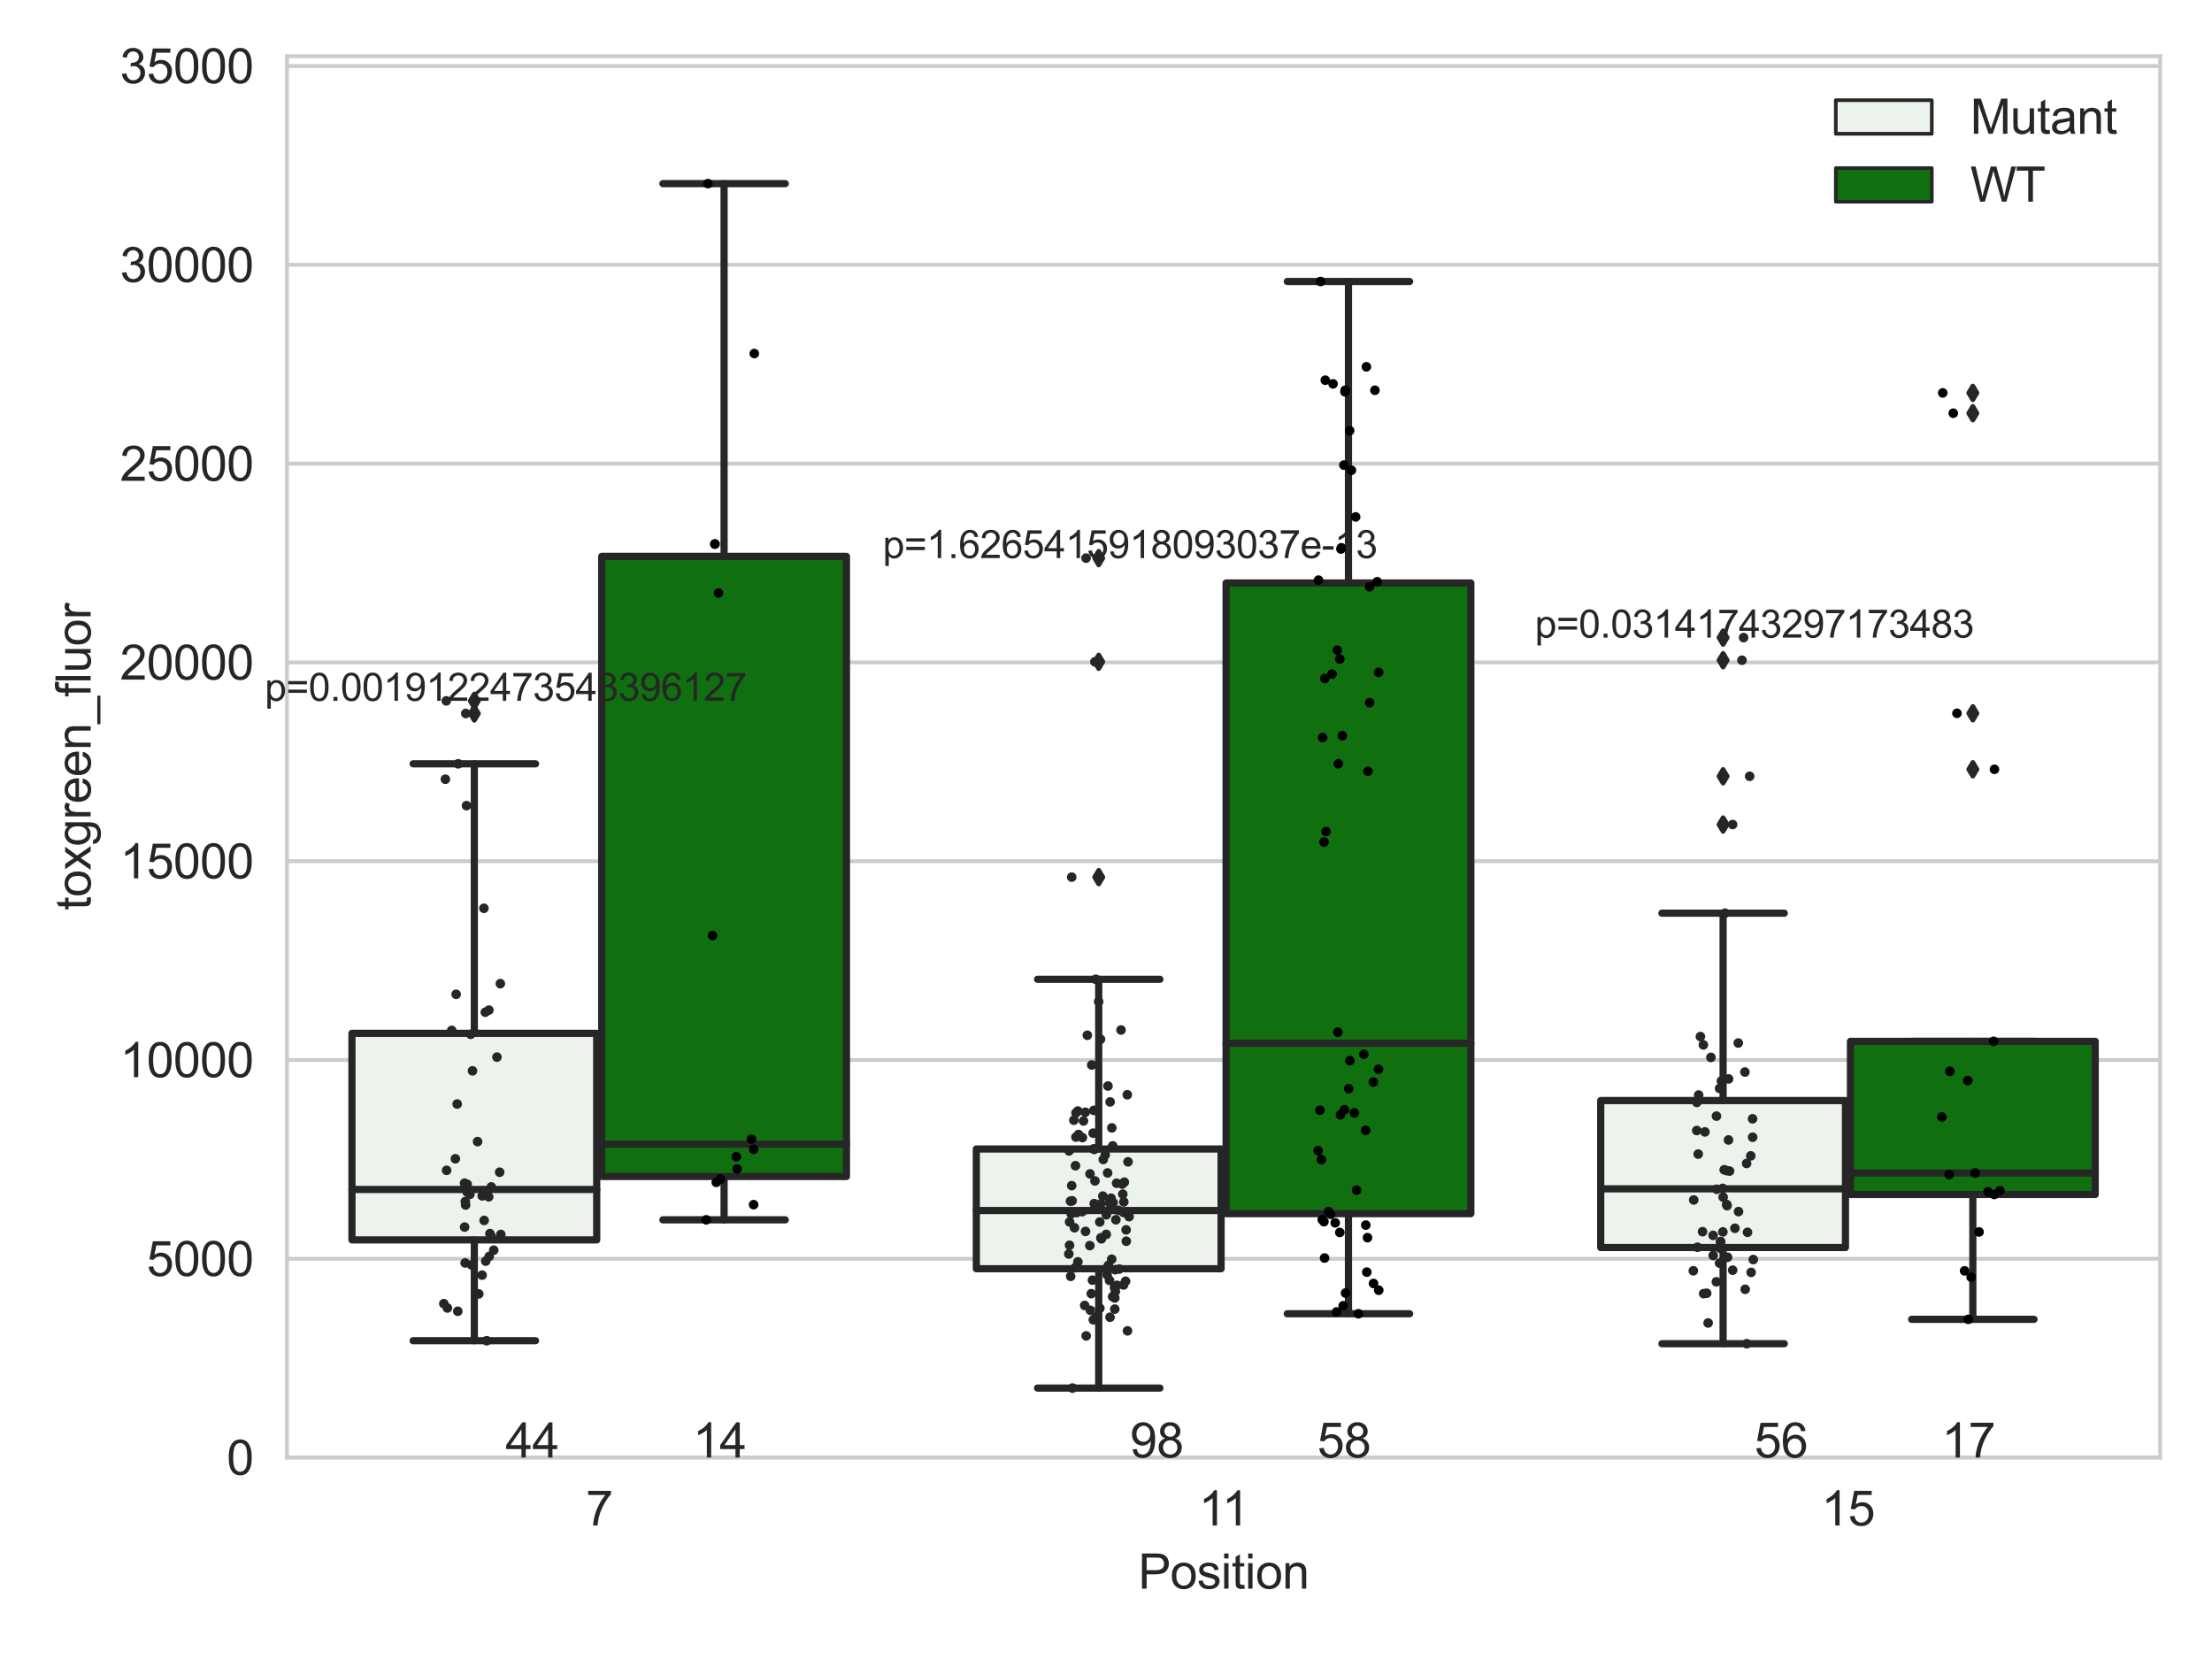 <?xml version="1.0" encoding="utf-8" standalone="no"?>
<!DOCTYPE svg PUBLIC "-//W3C//DTD SVG 1.1//EN"
  "http://www.w3.org/Graphics/SVG/1.1/DTD/svg11.dtd">
<svg xmlns:xlink="http://www.w3.org/1999/xlink" width="460.8pt" height="345.6pt" viewBox="0 0 460.8 345.6" xmlns="http://www.w3.org/2000/svg" version="1.1">
 <defs>
  <style type="text/css">*{stroke-linejoin: round; stroke-linecap: butt}</style>
 </defs>
 <g id="figure_1">
  <g id="patch_1">
   <path d="M 0 345.6 
L 460.8 345.6 
L 460.8 0 
L 0 0 
z
" style="fill: #ffffff"/>
  </g>
  <g id="axes_1">
   <g id="patch_2">
    <path d="M 59.791 303.64 
L 450 303.64 
L 450 11.711 
L 59.791 11.711 
z
" style="fill: #ffffff"/>
   </g>
   <g id="matplotlib.axis_1">
    <g id="xtick_1">
     <g id="text_1">
      <!-- 7 -->
      <g style="fill: #262626" transform="translate(122.046 317.798)scale(0.1 -0.1)">
       <defs>
        <path id="ArialMT-37" d="M 303 3981 
L 303 4522 
L 3269 4522 
L 3269 4084 
Q 2831 3619 2401 2847 
Q 1972 2075 1738 1259 
Q 1569 684 1522 0 
L 944 0 
Q 953 541 1156 1306 
Q 1359 2072 1739 2783 
Q 2119 3494 2547 3981 
L 303 3981 
z
" transform="scale(0.016)"/>
       </defs>
       <use xlink:href="#ArialMT-37"/>
      </g>
     </g>
    </g>
    <g id="xtick_2">
     <g id="text_2">
      <!-- 11 -->
      <g style="fill: #262626" transform="translate(249.703 317.798)scale(0.1 -0.1)">
       <defs>
        <path id="ArialMT-31" d="M 2384 0 
L 1822 0 
L 1822 3584 
Q 1619 3391 1289 3197 
Q 959 3003 697 2906 
L 697 3450 
Q 1169 3672 1522 3987 
Q 1875 4303 2022 4600 
L 2384 4600 
L 2384 0 
z
" transform="scale(0.016)"/>
       </defs>
       <use xlink:href="#ArialMT-31"/>
       <use xlink:href="#ArialMT-31" x="48.24"/>
      </g>
     </g>
    </g>
    <g id="xtick_3">
     <g id="text_3">
      <!-- 15 -->
      <g style="fill: #262626" transform="translate(379.404 317.798)scale(0.1 -0.1)">
       <defs>
        <path id="ArialMT-35" d="M 266 1200 
L 856 1250 
Q 922 819 1161 601 
Q 1400 384 1738 384 
Q 2144 384 2425 690 
Q 2706 997 2706 1503 
Q 2706 1984 2436 2262 
Q 2166 2541 1728 2541 
Q 1456 2541 1237 2417 
Q 1019 2294 894 2097 
L 366 2166 
L 809 4519 
L 3088 4519 
L 3088 3981 
L 1259 3981 
L 1013 2750 
Q 1425 3038 1878 3038 
Q 2478 3038 2890 2622 
Q 3303 2206 3303 1553 
Q 3303 931 2941 478 
Q 2500 -78 1738 -78 
Q 1113 -78 717 272 
Q 322 622 266 1200 
z
" transform="scale(0.016)"/>
       </defs>
       <use xlink:href="#ArialMT-31"/>
       <use xlink:href="#ArialMT-35" x="55.615"/>
      </g>
     </g>
    </g>
    <g id="text_4">
     <!-- Position -->
     <g style="fill: #262626" transform="translate(237.108 330.943)scale(0.1 -0.1)">
      <defs>
       <path id="ArialMT-50" d="M 494 0 
L 494 4581 
L 2222 4581 
Q 2678 4581 2919 4538 
Q 3256 4481 3484 4323 
Q 3713 4166 3852 3881 
Q 3991 3597 3991 3256 
Q 3991 2672 3619 2267 
Q 3247 1863 2275 1863 
L 1100 1863 
L 1100 0 
L 494 0 
z
M 1100 2403 
L 2284 2403 
Q 2872 2403 3119 2622 
Q 3366 2841 3366 3238 
Q 3366 3525 3220 3729 
Q 3075 3934 2838 4000 
Q 2684 4041 2272 4041 
L 1100 4041 
L 1100 2403 
z
" transform="scale(0.016)"/>
       <path id="ArialMT-6f" d="M 213 1659 
Q 213 2581 725 3025 
Q 1153 3394 1769 3394 
Q 2453 3394 2887 2945 
Q 3322 2497 3322 1706 
Q 3322 1066 3130 698 
Q 2938 331 2570 128 
Q 2203 -75 1769 -75 
Q 1072 -75 642 372 
Q 213 819 213 1659 
z
M 791 1659 
Q 791 1022 1069 705 
Q 1347 388 1769 388 
Q 2188 388 2466 706 
Q 2744 1025 2744 1678 
Q 2744 2294 2464 2611 
Q 2184 2928 1769 2928 
Q 1347 2928 1069 2612 
Q 791 2297 791 1659 
z
" transform="scale(0.016)"/>
       <path id="ArialMT-73" d="M 197 991 
L 753 1078 
Q 800 744 1014 566 
Q 1228 388 1613 388 
Q 2000 388 2187 545 
Q 2375 703 2375 916 
Q 2375 1106 2209 1216 
Q 2094 1291 1634 1406 
Q 1016 1563 777 1677 
Q 538 1791 414 1992 
Q 291 2194 291 2438 
Q 291 2659 392 2848 
Q 494 3038 669 3163 
Q 800 3259 1026 3326 
Q 1253 3394 1513 3394 
Q 1903 3394 2198 3281 
Q 2494 3169 2634 2976 
Q 2775 2784 2828 2463 
L 2278 2388 
Q 2241 2644 2061 2787 
Q 1881 2931 1553 2931 
Q 1166 2931 1000 2803 
Q 834 2675 834 2503 
Q 834 2394 903 2306 
Q 972 2216 1119 2156 
Q 1203 2125 1616 2013 
Q 2213 1853 2448 1751 
Q 2684 1650 2818 1456 
Q 2953 1263 2953 975 
Q 2953 694 2789 445 
Q 2625 197 2315 61 
Q 2006 -75 1616 -75 
Q 969 -75 630 194 
Q 291 463 197 991 
z
" transform="scale(0.016)"/>
       <path id="ArialMT-69" d="M 425 3934 
L 425 4581 
L 988 4581 
L 988 3934 
L 425 3934 
z
M 425 0 
L 425 3319 
L 988 3319 
L 988 0 
L 425 0 
z
" transform="scale(0.016)"/>
       <path id="ArialMT-74" d="M 1650 503 
L 1731 6 
Q 1494 -44 1306 -44 
Q 1000 -44 831 53 
Q 663 150 594 308 
Q 525 466 525 972 
L 525 2881 
L 113 2881 
L 113 3319 
L 525 3319 
L 525 4141 
L 1084 4478 
L 1084 3319 
L 1650 3319 
L 1650 2881 
L 1084 2881 
L 1084 941 
Q 1084 700 1114 631 
Q 1144 563 1211 522 
Q 1278 481 1403 481 
Q 1497 481 1650 503 
z
" transform="scale(0.016)"/>
       <path id="ArialMT-6e" d="M 422 0 
L 422 3319 
L 928 3319 
L 928 2847 
Q 1294 3394 1984 3394 
Q 2284 3394 2536 3286 
Q 2788 3178 2913 3003 
Q 3038 2828 3088 2588 
Q 3119 2431 3119 2041 
L 3119 0 
L 2556 0 
L 2556 2019 
Q 2556 2363 2490 2533 
Q 2425 2703 2258 2804 
Q 2091 2906 1866 2906 
Q 1506 2906 1245 2678 
Q 984 2450 984 1813 
L 984 0 
L 422 0 
z
" transform="scale(0.016)"/>
      </defs>
      <use xlink:href="#ArialMT-50"/>
      <use xlink:href="#ArialMT-6f" x="66.699"/>
      <use xlink:href="#ArialMT-73" x="122.314"/>
      <use xlink:href="#ArialMT-69" x="172.314"/>
      <use xlink:href="#ArialMT-74" x="194.531"/>
      <use xlink:href="#ArialMT-69" x="222.314"/>
      <use xlink:href="#ArialMT-6f" x="244.531"/>
      <use xlink:href="#ArialMT-6e" x="300.146"/>
     </g>
    </g>
   </g>
   <g id="matplotlib.axis_2">
    <g id="ytick_1">
     <g id="line2d_1">
      <path d="M 59.791 303.64 
L 450 303.64 
" clip-path="url(#p4364069a22)" style="fill: none; stroke: #cccccc; stroke-width: 0.8; stroke-linecap: round"/>
     </g>
     <g id="text_5">
      <!-- 0 -->
      <g style="fill: #262626" transform="translate(47.23 307.219)scale(0.1 -0.1)">
       <defs>
        <path id="ArialMT-30" d="M 266 2259 
Q 266 3072 433 3567 
Q 600 4063 929 4331 
Q 1259 4600 1759 4600 
Q 2128 4600 2406 4451 
Q 2684 4303 2865 4023 
Q 3047 3744 3150 3342 
Q 3253 2941 3253 2259 
Q 3253 1453 3087 958 
Q 2922 463 2592 192 
Q 2263 -78 1759 -78 
Q 1097 -78 719 397 
Q 266 969 266 2259 
z
M 844 2259 
Q 844 1131 1108 757 
Q 1372 384 1759 384 
Q 2147 384 2411 759 
Q 2675 1134 2675 2259 
Q 2675 3391 2411 3762 
Q 2147 4134 1753 4134 
Q 1366 4134 1134 3806 
Q 844 3388 844 2259 
z
" transform="scale(0.016)"/>
       </defs>
       <use xlink:href="#ArialMT-30"/>
      </g>
     </g>
    </g>
    <g id="ytick_2">
     <g id="line2d_2">
      <path d="M 59.791 262.228 
L 450 262.228 
" clip-path="url(#p4364069a22)" style="fill: none; stroke: #cccccc; stroke-width: 0.8; stroke-linecap: round"/>
     </g>
     <g id="text_6">
      <!-- 5000 -->
      <g style="fill: #262626" transform="translate(30.547 265.807)scale(0.1 -0.1)">
       <use xlink:href="#ArialMT-35"/>
       <use xlink:href="#ArialMT-30" x="55.615"/>
       <use xlink:href="#ArialMT-30" x="111.23"/>
       <use xlink:href="#ArialMT-30" x="166.846"/>
      </g>
     </g>
    </g>
    <g id="ytick_3">
     <g id="line2d_3">
      <path d="M 59.791 220.817 
L 450 220.817 
" clip-path="url(#p4364069a22)" style="fill: none; stroke: #cccccc; stroke-width: 0.8; stroke-linecap: round"/>
     </g>
     <g id="text_7">
      <!-- 10000 -->
      <g style="fill: #262626" transform="translate(24.987 224.396)scale(0.1 -0.1)">
       <use xlink:href="#ArialMT-31"/>
       <use xlink:href="#ArialMT-30" x="55.615"/>
       <use xlink:href="#ArialMT-30" x="111.23"/>
       <use xlink:href="#ArialMT-30" x="166.846"/>
       <use xlink:href="#ArialMT-30" x="222.461"/>
      </g>
     </g>
    </g>
    <g id="ytick_4">
     <g id="line2d_4">
      <path d="M 59.791 179.405 
L 450 179.405 
" clip-path="url(#p4364069a22)" style="fill: none; stroke: #cccccc; stroke-width: 0.8; stroke-linecap: round"/>
     </g>
     <g id="text_8">
      <!-- 15000 -->
      <g style="fill: #262626" transform="translate(24.987 182.984)scale(0.1 -0.1)">
       <use xlink:href="#ArialMT-31"/>
       <use xlink:href="#ArialMT-35" x="55.615"/>
       <use xlink:href="#ArialMT-30" x="111.23"/>
       <use xlink:href="#ArialMT-30" x="166.846"/>
       <use xlink:href="#ArialMT-30" x="222.461"/>
      </g>
     </g>
    </g>
    <g id="ytick_5">
     <g id="line2d_5">
      <path d="M 59.791 137.993 
L 450 137.993 
" clip-path="url(#p4364069a22)" style="fill: none; stroke: #cccccc; stroke-width: 0.8; stroke-linecap: round"/>
     </g>
     <g id="text_9">
      <!-- 20000 -->
      <g style="fill: #262626" transform="translate(24.987 141.572)scale(0.1 -0.1)">
       <defs>
        <path id="ArialMT-32" d="M 3222 541 
L 3222 0 
L 194 0 
Q 188 203 259 391 
Q 375 700 629 1000 
Q 884 1300 1366 1694 
Q 2113 2306 2375 2664 
Q 2638 3022 2638 3341 
Q 2638 3675 2398 3904 
Q 2159 4134 1775 4134 
Q 1369 4134 1125 3890 
Q 881 3647 878 3216 
L 300 3275 
Q 359 3922 746 4261 
Q 1134 4600 1788 4600 
Q 2447 4600 2831 4234 
Q 3216 3869 3216 3328 
Q 3216 3053 3103 2787 
Q 2991 2522 2730 2228 
Q 2469 1934 1863 1422 
Q 1356 997 1212 845 
Q 1069 694 975 541 
L 3222 541 
z
" transform="scale(0.016)"/>
       </defs>
       <use xlink:href="#ArialMT-32"/>
       <use xlink:href="#ArialMT-30" x="55.615"/>
       <use xlink:href="#ArialMT-30" x="111.23"/>
       <use xlink:href="#ArialMT-30" x="166.846"/>
       <use xlink:href="#ArialMT-30" x="222.461"/>
      </g>
     </g>
    </g>
    <g id="ytick_6">
     <g id="line2d_6">
      <path d="M 59.791 96.582 
L 450 96.582 
" clip-path="url(#p4364069a22)" style="fill: none; stroke: #cccccc; stroke-width: 0.8; stroke-linecap: round"/>
     </g>
     <g id="text_10">
      <!-- 25000 -->
      <g style="fill: #262626" transform="translate(24.987 100.16)scale(0.1 -0.1)">
       <use xlink:href="#ArialMT-32"/>
       <use xlink:href="#ArialMT-35" x="55.615"/>
       <use xlink:href="#ArialMT-30" x="111.23"/>
       <use xlink:href="#ArialMT-30" x="166.846"/>
       <use xlink:href="#ArialMT-30" x="222.461"/>
      </g>
     </g>
    </g>
    <g id="ytick_7">
     <g id="line2d_7">
      <path d="M 59.791 55.17 
L 450 55.17 
" clip-path="url(#p4364069a22)" style="fill: none; stroke: #cccccc; stroke-width: 0.8; stroke-linecap: round"/>
     </g>
     <g id="text_11">
      <!-- 30000 -->
      <g style="fill: #262626" transform="translate(24.987 58.749)scale(0.1 -0.1)">
       <defs>
        <path id="ArialMT-33" d="M 269 1209 
L 831 1284 
Q 928 806 1161 595 
Q 1394 384 1728 384 
Q 2125 384 2398 659 
Q 2672 934 2672 1341 
Q 2672 1728 2419 1979 
Q 2166 2231 1775 2231 
Q 1616 2231 1378 2169 
L 1441 2663 
Q 1497 2656 1531 2656 
Q 1891 2656 2178 2843 
Q 2466 3031 2466 3422 
Q 2466 3731 2256 3934 
Q 2047 4138 1716 4138 
Q 1388 4138 1169 3931 
Q 950 3725 888 3313 
L 325 3413 
Q 428 3978 793 4289 
Q 1159 4600 1703 4600 
Q 2078 4600 2393 4439 
Q 2709 4278 2876 4000 
Q 3044 3722 3044 3409 
Q 3044 3113 2884 2869 
Q 2725 2625 2413 2481 
Q 2819 2388 3044 2092 
Q 3269 1797 3269 1353 
Q 3269 753 2831 336 
Q 2394 -81 1725 -81 
Q 1122 -81 723 278 
Q 325 638 269 1209 
z
" transform="scale(0.016)"/>
       </defs>
       <use xlink:href="#ArialMT-33"/>
       <use xlink:href="#ArialMT-30" x="55.615"/>
       <use xlink:href="#ArialMT-30" x="111.23"/>
       <use xlink:href="#ArialMT-30" x="166.846"/>
       <use xlink:href="#ArialMT-30" x="222.461"/>
      </g>
     </g>
    </g>
    <g id="ytick_8">
     <g id="line2d_8">
      <path d="M 59.791 13.758 
L 450 13.758 
" clip-path="url(#p4364069a22)" style="fill: none; stroke: #cccccc; stroke-width: 0.8; stroke-linecap: round"/>
     </g>
     <g id="text_12">
      <!-- 35000 -->
      <g style="fill: #262626" transform="translate(24.987 17.337)scale(0.1 -0.1)">
       <use xlink:href="#ArialMT-33"/>
       <use xlink:href="#ArialMT-35" x="55.615"/>
       <use xlink:href="#ArialMT-30" x="111.23"/>
       <use xlink:href="#ArialMT-30" x="166.846"/>
       <use xlink:href="#ArialMT-30" x="222.461"/>
      </g>
     </g>
    </g>
    <g id="text_13">
     <!-- toxgreen_fluor -->
     <g style="fill: #262626" transform="translate(18.882 189.638)rotate(-90)scale(0.1 -0.1)">
      <defs>
       <path id="ArialMT-78" d="M 47 0 
L 1259 1725 
L 138 3319 
L 841 3319 
L 1350 2541 
Q 1494 2319 1581 2169 
Q 1719 2375 1834 2534 
L 2394 3319 
L 3066 3319 
L 1919 1756 
L 3153 0 
L 2463 0 
L 1781 1031 
L 1600 1309 
L 728 0 
L 47 0 
z
" transform="scale(0.016)"/>
       <path id="ArialMT-67" d="M 319 -275 
L 866 -356 
Q 900 -609 1056 -725 
Q 1266 -881 1628 -881 
Q 2019 -881 2231 -725 
Q 2444 -569 2519 -288 
Q 2563 -116 2559 434 
Q 2191 0 1641 0 
Q 956 0 581 494 
Q 206 988 206 1678 
Q 206 2153 378 2554 
Q 550 2956 876 3175 
Q 1203 3394 1644 3394 
Q 2231 3394 2613 2919 
L 2613 3319 
L 3131 3319 
L 3131 450 
Q 3131 -325 2973 -648 
Q 2816 -972 2473 -1159 
Q 2131 -1347 1631 -1347 
Q 1038 -1347 672 -1080 
Q 306 -813 319 -275 
z
M 784 1719 
Q 784 1066 1043 766 
Q 1303 466 1694 466 
Q 2081 466 2343 764 
Q 2606 1063 2606 1700 
Q 2606 2309 2336 2618 
Q 2066 2928 1684 2928 
Q 1309 2928 1046 2623 
Q 784 2319 784 1719 
z
" transform="scale(0.016)"/>
       <path id="ArialMT-72" d="M 416 0 
L 416 3319 
L 922 3319 
L 922 2816 
Q 1116 3169 1280 3281 
Q 1444 3394 1641 3394 
Q 1925 3394 2219 3213 
L 2025 2691 
Q 1819 2813 1613 2813 
Q 1428 2813 1281 2702 
Q 1134 2591 1072 2394 
Q 978 2094 978 1738 
L 978 0 
L 416 0 
z
" transform="scale(0.016)"/>
       <path id="ArialMT-65" d="M 2694 1069 
L 3275 997 
Q 3138 488 2766 206 
Q 2394 -75 1816 -75 
Q 1088 -75 661 373 
Q 234 822 234 1631 
Q 234 2469 665 2931 
Q 1097 3394 1784 3394 
Q 2450 3394 2872 2941 
Q 3294 2488 3294 1666 
Q 3294 1616 3291 1516 
L 816 1516 
Q 847 969 1125 678 
Q 1403 388 1819 388 
Q 2128 388 2347 550 
Q 2566 713 2694 1069 
z
M 847 1978 
L 2700 1978 
Q 2663 2397 2488 2606 
Q 2219 2931 1791 2931 
Q 1403 2931 1139 2672 
Q 875 2413 847 1978 
z
" transform="scale(0.016)"/>
       <path id="ArialMT-5f" d="M -97 -1272 
L -97 -866 
L 3631 -866 
L 3631 -1272 
L -97 -1272 
z
" transform="scale(0.016)"/>
       <path id="ArialMT-66" d="M 556 0 
L 556 2881 
L 59 2881 
L 59 3319 
L 556 3319 
L 556 3672 
Q 556 4006 616 4169 
Q 697 4388 901 4523 
Q 1106 4659 1475 4659 
Q 1713 4659 2000 4603 
L 1916 4113 
Q 1741 4144 1584 4144 
Q 1328 4144 1222 4034 
Q 1116 3925 1116 3625 
L 1116 3319 
L 1763 3319 
L 1763 2881 
L 1116 2881 
L 1116 0 
L 556 0 
z
" transform="scale(0.016)"/>
       <path id="ArialMT-6c" d="M 409 0 
L 409 4581 
L 972 4581 
L 972 0 
L 409 0 
z
" transform="scale(0.016)"/>
       <path id="ArialMT-75" d="M 2597 0 
L 2597 488 
Q 2209 -75 1544 -75 
Q 1250 -75 995 37 
Q 741 150 617 320 
Q 494 491 444 738 
Q 409 903 409 1263 
L 409 3319 
L 972 3319 
L 972 1478 
Q 972 1038 1006 884 
Q 1059 663 1231 536 
Q 1403 409 1656 409 
Q 1909 409 2131 539 
Q 2353 669 2445 892 
Q 2538 1116 2538 1541 
L 2538 3319 
L 3100 3319 
L 3100 0 
L 2597 0 
z
" transform="scale(0.016)"/>
      </defs>
      <use xlink:href="#ArialMT-74"/>
      <use xlink:href="#ArialMT-6f" x="27.783"/>
      <use xlink:href="#ArialMT-78" x="83.398"/>
      <use xlink:href="#ArialMT-67" x="133.398"/>
      <use xlink:href="#ArialMT-72" x="189.014"/>
      <use xlink:href="#ArialMT-65" x="222.314"/>
      <use xlink:href="#ArialMT-65" x="277.93"/>
      <use xlink:href="#ArialMT-6e" x="333.545"/>
      <use xlink:href="#ArialMT-5f" x="389.16"/>
      <use xlink:href="#ArialMT-66" x="444.775"/>
      <use xlink:href="#ArialMT-6c" x="472.559"/>
      <use xlink:href="#ArialMT-75" x="494.775"/>
      <use xlink:href="#ArialMT-6f" x="550.391"/>
      <use xlink:href="#ArialMT-72" x="606.006"/>
     </g>
    </g>
   </g>
   <g id="patch_3">
    <path d="M 73.318 258.295 
L 124.306 258.295 
L 124.306 215.263 
L 73.318 215.263 
L 73.318 258.295 
z
" clip-path="url(#p4364069a22)" style="fill: #ecf2ec; stroke: #262626; stroke-width: 1.5; stroke-linejoin: miter"/>
   </g>
   <g id="patch_4">
    <path d="M 125.346 245.087 
L 176.334 245.087 
L 176.334 115.907 
L 125.346 115.907 
L 125.346 245.087 
z
" clip-path="url(#p4364069a22)" style="fill: #107010; stroke: #262626; stroke-width: 1.5; stroke-linejoin: miter"/>
   </g>
   <g id="patch_5">
    <path d="M 203.388 264.299 
L 254.375 264.299 
L 254.375 239.357 
L 203.388 239.357 
L 203.388 264.299 
z
" clip-path="url(#p4364069a22)" style="fill: #ecf2ec; stroke: #262626; stroke-width: 1.5; stroke-linejoin: miter"/>
   </g>
   <g id="patch_6">
    <path d="M 255.416 252.831 
L 306.403 252.831 
L 306.403 121.449 
L 255.416 121.449 
L 255.416 252.831 
z
" clip-path="url(#p4364069a22)" style="fill: #107010; stroke: #262626; stroke-width: 1.5; stroke-linejoin: miter"/>
   </g>
   <g id="patch_7">
    <path d="M 333.458 259.881 
L 384.445 259.881 
L 384.445 229.263 
L 333.458 229.263 
L 333.458 259.881 
z
" clip-path="url(#p4364069a22)" style="fill: #ecf2ec; stroke: #262626; stroke-width: 1.5; stroke-linejoin: miter"/>
   </g>
   <g id="patch_8">
    <path d="M 385.485 248.829 
L 436.473 248.829 
L 436.473 216.928 
L 385.485 216.928 
L 385.485 248.829 
z
" clip-path="url(#p4364069a22)" style="fill: #107010; stroke: #262626; stroke-width: 1.5; stroke-linejoin: miter"/>
   </g>
   <g id="patch_9">
    <path d="M 124.826 303.64 
L 124.826 303.64 
L 124.826 303.64 
L 124.826 303.64 
z
" clip-path="url(#p4364069a22)" style="fill: #ecf2ec; stroke: #262626; stroke-width: 0.75; stroke-linejoin: miter"/>
   </g>
   <g id="patch_10">
    <path d="M 124.826 303.64 
L 124.826 303.64 
L 124.826 303.64 
L 124.826 303.64 
z
" clip-path="url(#p4364069a22)" style="fill: #107010; stroke: #262626; stroke-width: 0.75; stroke-linejoin: miter"/>
   </g>
   <g id="PathCollection_1"/>
   <g id="PathCollection_2"/>
   <g id="line2d_9">
    <path d="M 98.812 258.295 
L 98.812 279.297 
" clip-path="url(#p4364069a22)" style="fill: none; stroke: #262626; stroke-width: 1.5; stroke-linecap: round"/>
   </g>
   <g id="line2d_10">
    <path d="M 98.812 215.263 
L 98.812 159.115 
" clip-path="url(#p4364069a22)" style="fill: none; stroke: #262626; stroke-width: 1.5; stroke-linecap: round"/>
   </g>
   <g id="line2d_11">
    <path d="M 86.065 279.297 
L 111.559 279.297 
" clip-path="url(#p4364069a22)" style="fill: none; stroke: #262626; stroke-width: 1.5; stroke-linecap: round"/>
   </g>
   <g id="line2d_12">
    <path d="M 86.065 159.115 
L 111.559 159.115 
" clip-path="url(#p4364069a22)" style="fill: none; stroke: #262626; stroke-width: 1.5; stroke-linecap: round"/>
   </g>
   <g id="line2d_13">
    <defs>
     <path id="md337b790c8" d="M -0 1.414 
L 0.849 0 
L 0 -1.414 
L -0.849 -0 
z
" style="stroke: #262626; stroke-linejoin: miter"/>
    </defs>
    <g clip-path="url(#p4364069a22)">
     <use xlink:href="#md337b790c8" x="98.812" y="146" style="fill: #262626; stroke: #262626; stroke-linejoin: miter"/>
     <use xlink:href="#md337b790c8" x="98.812" y="148.633" style="fill: #262626; stroke: #262626; stroke-linejoin: miter"/>
    </g>
   </g>
   <g id="line2d_14">
    <path d="M 150.84 245.087 
L 150.84 254.11 
" clip-path="url(#p4364069a22)" style="fill: none; stroke: #262626; stroke-width: 1.5; stroke-linecap: round"/>
   </g>
   <g id="line2d_15">
    <path d="M 150.84 115.907 
L 150.84 38.25 
" clip-path="url(#p4364069a22)" style="fill: none; stroke: #262626; stroke-width: 1.5; stroke-linecap: round"/>
   </g>
   <g id="line2d_16">
    <path d="M 138.093 254.11 
L 163.587 254.11 
" clip-path="url(#p4364069a22)" style="fill: none; stroke: #262626; stroke-width: 1.5; stroke-linecap: round"/>
   </g>
   <g id="line2d_17">
    <path d="M 138.093 38.25 
L 163.587 38.25 
" clip-path="url(#p4364069a22)" style="fill: none; stroke: #262626; stroke-width: 1.5; stroke-linecap: round"/>
   </g>
   <g id="line2d_18"/>
   <g id="line2d_19">
    <path d="M 228.882 264.299 
L 228.882 289.16 
" clip-path="url(#p4364069a22)" style="fill: none; stroke: #262626; stroke-width: 1.5; stroke-linecap: round"/>
   </g>
   <g id="line2d_20">
    <path d="M 228.882 239.357 
L 228.882 204.005 
" clip-path="url(#p4364069a22)" style="fill: none; stroke: #262626; stroke-width: 1.5; stroke-linecap: round"/>
   </g>
   <g id="line2d_21">
    <path d="M 216.135 289.16 
L 241.629 289.16 
" clip-path="url(#p4364069a22)" style="fill: none; stroke: #262626; stroke-width: 1.5; stroke-linecap: round"/>
   </g>
   <g id="line2d_22">
    <path d="M 216.135 204.005 
L 241.629 204.005 
" clip-path="url(#p4364069a22)" style="fill: none; stroke: #262626; stroke-width: 1.5; stroke-linecap: round"/>
   </g>
   <g id="line2d_23">
    <g clip-path="url(#p4364069a22)">
     <use xlink:href="#md337b790c8" x="228.882" y="137.866" style="fill: #262626; stroke: #262626; stroke-linejoin: miter"/>
     <use xlink:href="#md337b790c8" x="228.882" y="116.262" style="fill: #262626; stroke: #262626; stroke-linejoin: miter"/>
     <use xlink:href="#md337b790c8" x="228.882" y="182.722" style="fill: #262626; stroke: #262626; stroke-linejoin: miter"/>
    </g>
   </g>
   <g id="line2d_24">
    <path d="M 280.91 252.831 
L 280.91 273.68 
" clip-path="url(#p4364069a22)" style="fill: none; stroke: #262626; stroke-width: 1.5; stroke-linecap: round"/>
   </g>
   <g id="line2d_25">
    <path d="M 280.91 121.449 
L 280.91 58.64 
" clip-path="url(#p4364069a22)" style="fill: none; stroke: #262626; stroke-width: 1.5; stroke-linecap: round"/>
   </g>
   <g id="line2d_26">
    <path d="M 268.163 273.68 
L 293.656 273.68 
" clip-path="url(#p4364069a22)" style="fill: none; stroke: #262626; stroke-width: 1.5; stroke-linecap: round"/>
   </g>
   <g id="line2d_27">
    <path d="M 268.163 58.64 
L 293.656 58.64 
" clip-path="url(#p4364069a22)" style="fill: none; stroke: #262626; stroke-width: 1.5; stroke-linecap: round"/>
   </g>
   <g id="line2d_28"/>
   <g id="line2d_29">
    <path d="M 358.951 259.881 
L 358.951 279.919 
" clip-path="url(#p4364069a22)" style="fill: none; stroke: #262626; stroke-width: 1.5; stroke-linecap: round"/>
   </g>
   <g id="line2d_30">
    <path d="M 358.951 229.263 
L 358.951 190.232 
" clip-path="url(#p4364069a22)" style="fill: none; stroke: #262626; stroke-width: 1.5; stroke-linecap: round"/>
   </g>
   <g id="line2d_31">
    <path d="M 346.204 279.919 
L 371.698 279.919 
" clip-path="url(#p4364069a22)" style="fill: none; stroke: #262626; stroke-width: 1.5; stroke-linecap: round"/>
   </g>
   <g id="line2d_32">
    <path d="M 346.204 190.232 
L 371.698 190.232 
" clip-path="url(#p4364069a22)" style="fill: none; stroke: #262626; stroke-width: 1.5; stroke-linecap: round"/>
   </g>
   <g id="line2d_33">
    <g clip-path="url(#p4364069a22)">
     <use xlink:href="#md337b790c8" x="358.951" y="171.763" style="fill: #262626; stroke: #262626; stroke-linejoin: miter"/>
     <use xlink:href="#md337b790c8" x="358.951" y="132.824" style="fill: #262626; stroke: #262626; stroke-linejoin: miter"/>
     <use xlink:href="#md337b790c8" x="358.951" y="137.537" style="fill: #262626; stroke: #262626; stroke-linejoin: miter"/>
     <use xlink:href="#md337b790c8" x="358.951" y="161.716" style="fill: #262626; stroke: #262626; stroke-linejoin: miter"/>
    </g>
   </g>
   <g id="line2d_34">
    <path d="M 410.979 248.829 
L 410.979 274.839 
" clip-path="url(#p4364069a22)" style="fill: none; stroke: #262626; stroke-width: 1.5; stroke-linecap: round"/>
   </g>
   <g id="line2d_35">
    <path d="M 410.979 216.928 
L 410.979 216.928 
" clip-path="url(#p4364069a22)" style="fill: none; stroke: #262626; stroke-width: 1.5; stroke-linecap: round"/>
   </g>
   <g id="line2d_36">
    <path d="M 398.232 274.839 
L 423.726 274.839 
" clip-path="url(#p4364069a22)" style="fill: none; stroke: #262626; stroke-width: 1.5; stroke-linecap: round"/>
   </g>
   <g id="line2d_37">
    <path d="M 398.232 216.928 
L 423.726 216.928 
" clip-path="url(#p4364069a22)" style="fill: none; stroke: #262626; stroke-width: 1.5; stroke-linecap: round"/>
   </g>
   <g id="line2d_38">
    <g clip-path="url(#p4364069a22)">
     <use xlink:href="#md337b790c8" x="410.979" y="148.593" style="fill: #262626; stroke: #262626; stroke-linejoin: miter"/>
     <use xlink:href="#md337b790c8" x="410.979" y="160.261" style="fill: #262626; stroke: #262626; stroke-linejoin: miter"/>
     <use xlink:href="#md337b790c8" x="410.979" y="81.847" style="fill: #262626; stroke: #262626; stroke-linejoin: miter"/>
     <use xlink:href="#md337b790c8" x="410.979" y="86.081" style="fill: #262626; stroke: #262626; stroke-linejoin: miter"/>
    </g>
   </g>
   <g id="line2d_39">
    <path d="M 73.318 247.792 
L 124.306 247.792 
" clip-path="url(#p4364069a22)" style="fill: none; stroke: #262626; stroke-width: 1.5; stroke-linecap: round"/>
   </g>
   <g id="line2d_40">
    <path d="M 125.346 238.366 
L 176.334 238.366 
" clip-path="url(#p4364069a22)" style="fill: none; stroke: #262626; stroke-width: 1.5; stroke-linecap: round"/>
   </g>
   <g id="line2d_41">
    <path d="M 203.388 252.178 
L 254.375 252.178 
" clip-path="url(#p4364069a22)" style="fill: none; stroke: #262626; stroke-width: 1.5; stroke-linecap: round"/>
   </g>
   <g id="line2d_42">
    <path d="M 255.416 217.325 
L 306.403 217.325 
" clip-path="url(#p4364069a22)" style="fill: none; stroke: #262626; stroke-width: 1.5; stroke-linecap: round"/>
   </g>
   <g id="line2d_43">
    <path d="M 333.458 247.649 
L 384.445 247.649 
" clip-path="url(#p4364069a22)" style="fill: none; stroke: #262626; stroke-width: 1.5; stroke-linecap: round"/>
   </g>
   <g id="line2d_44">
    <path d="M 385.485 244.357 
L 436.473 244.357 
" clip-path="url(#p4364069a22)" style="fill: none; stroke: #262626; stroke-width: 1.5; stroke-linecap: round"/>
   </g>
   <g id="patch_11">
    <path d="M 59.791 303.64 
L 59.791 11.711 
" style="fill: none; stroke: #cccccc; stroke-width: 0.8; stroke-linejoin: miter; stroke-linecap: square"/>
   </g>
   <g id="patch_12">
    <path d="M 450 303.64 
L 450 11.711 
" style="fill: none; stroke: #cccccc; stroke-width: 0.8; stroke-linejoin: miter; stroke-linecap: square"/>
   </g>
   <g id="patch_13">
    <path d="M 59.791 303.64 
L 450 303.64 
" style="fill: none; stroke: #cccccc; stroke-width: 0.8; stroke-linejoin: miter; stroke-linecap: square"/>
   </g>
   <g id="patch_14">
    <path d="M 59.791 11.711 
L 450 11.711 
" style="fill: none; stroke: #cccccc; stroke-width: 0.8; stroke-linejoin: miter; stroke-linecap: square"/>
   </g>
   <g id="PathCollection_3">
    <defs>
     <path id="C0_0_0a88b44656" d="M 0 1 
C 0.265 1 0.52 0.895 0.707 0.707 
C 0.895 0.52 1 0.265 1 -0 
C 1 -0.265 0.895 -0.52 0.707 -0.707 
C 0.52 -0.895 0.265 -1 0 -1 
C -0.265 -1 -0.52 -0.895 -0.707 -0.707 
C -0.895 -0.52 -1 -0.265 -1 0 
C -1 0.265 -0.895 0.52 -0.707 0.707 
C -0.52 0.895 -0.265 1 0 1 
z
"/>
    </defs>
    <g clip-path="url(#p4364069a22)">
     <use xlink:href="#C0_0_0a88b44656" x="104.088" y="244.195" style="fill: #262626"/>
    </g>
    <g clip-path="url(#p4364069a22)">
     <use xlink:href="#C0_0_0a88b44656" x="97.176" y="167.831" style="fill: #262626"/>
    </g>
    <g clip-path="url(#p4364069a22)">
     <use xlink:href="#C0_0_0a88b44656" x="101.103" y="210.862" style="fill: #262626"/>
    </g>
    <g clip-path="url(#p4364069a22)">
     <use xlink:href="#C0_0_0a88b44656" x="96.894" y="263.095" style="fill: #262626"/>
    </g>
    <g clip-path="url(#p4364069a22)">
     <use xlink:href="#C0_0_0a88b44656" x="101.187" y="262.719" style="fill: #262626"/>
    </g>
    <g clip-path="url(#p4364069a22)">
     <use xlink:href="#C0_0_0a88b44656" x="100.461" y="249.123" style="fill: #262626"/>
    </g>
    <g clip-path="url(#p4364069a22)">
     <use xlink:href="#C0_0_0a88b44656" x="103.526" y="220.214" style="fill: #262626"/>
    </g>
    <g clip-path="url(#p4364069a22)">
     <use xlink:href="#C0_0_0a88b44656" x="93.036" y="243.802" style="fill: #262626"/>
    </g>
    <g clip-path="url(#p4364069a22)">
     <use xlink:href="#C0_0_0a88b44656" x="104.334" y="257.157" style="fill: #262626"/>
    </g>
    <g clip-path="url(#p4364069a22)">
     <use xlink:href="#C0_0_0a88b44656" x="92.784" y="162.328" style="fill: #262626"/>
    </g>
    <g clip-path="url(#p4364069a22)">
     <use xlink:href="#C0_0_0a88b44656" x="102.06" y="256.976" style="fill: #262626"/>
    </g>
    <g clip-path="url(#p4364069a22)">
     <use xlink:href="#C0_0_0a88b44656" x="101.846" y="210.425" style="fill: #262626"/>
    </g>
    <g clip-path="url(#p4364069a22)">
     <use xlink:href="#C0_0_0a88b44656" x="97.316" y="246.704" style="fill: #262626"/>
    </g>
    <g clip-path="url(#p4364069a22)">
     <use xlink:href="#C0_0_0a88b44656" x="98.05" y="215.466" style="fill: #262626"/>
    </g>
    <g clip-path="url(#p4364069a22)">
     <use xlink:href="#C0_0_0a88b44656" x="97.319" y="248.329" style="fill: #262626"/>
    </g>
    <g clip-path="url(#p4364069a22)">
     <use xlink:href="#C0_0_0a88b44656" x="94.861" y="241.393" style="fill: #262626"/>
    </g>
    <g clip-path="url(#p4364069a22)">
     <use xlink:href="#C0_0_0a88b44656" x="95.026" y="207.13" style="fill: #262626"/>
    </g>
    <g clip-path="url(#p4364069a22)">
     <use xlink:href="#C0_0_0a88b44656" x="97.881" y="248.806" style="fill: #262626"/>
    </g>
    <g clip-path="url(#p4364069a22)">
     <use xlink:href="#C0_0_0a88b44656" x="97" y="251.027" style="fill: #262626"/>
    </g>
    <g clip-path="url(#p4364069a22)">
     <use xlink:href="#C0_0_0a88b44656" x="99.74" y="269.544" style="fill: #262626"/>
    </g>
    <g clip-path="url(#p4364069a22)">
     <use xlink:href="#C0_0_0a88b44656" x="96.774" y="246.479" style="fill: #262626"/>
    </g>
    <g clip-path="url(#p4364069a22)">
     <use xlink:href="#C0_0_0a88b44656" x="100.857" y="254.238" style="fill: #262626"/>
    </g>
    <g clip-path="url(#p4364069a22)">
     <use xlink:href="#C0_0_0a88b44656" x="100.425" y="265.633" style="fill: #262626"/>
    </g>
    <g clip-path="url(#p4364069a22)">
     <use xlink:href="#C0_0_0a88b44656" x="94.099" y="214.654" style="fill: #262626"/>
    </g>
    <g clip-path="url(#p4364069a22)">
     <use xlink:href="#C0_0_0a88b44656" x="92.97" y="146" style="fill: #262626"/>
    </g>
    <g clip-path="url(#p4364069a22)">
     <use xlink:href="#C0_0_0a88b44656" x="96.931" y="250.295" style="fill: #262626"/>
    </g>
    <g clip-path="url(#p4364069a22)">
     <use xlink:href="#C0_0_0a88b44656" x="95.364" y="273.155" style="fill: #262626"/>
    </g>
    <g clip-path="url(#p4364069a22)">
     <use xlink:href="#C0_0_0a88b44656" x="102.339" y="257.584" style="fill: #262626"/>
    </g>
    <g clip-path="url(#p4364069a22)">
     <use xlink:href="#C0_0_0a88b44656" x="98.225" y="263.498" style="fill: #262626"/>
    </g>
    <g clip-path="url(#p4364069a22)">
     <use xlink:href="#C0_0_0a88b44656" x="99.491" y="237.82" style="fill: #262626"/>
    </g>
    <g clip-path="url(#p4364069a22)">
     <use xlink:href="#C0_0_0a88b44656" x="104.227" y="204.916" style="fill: #262626"/>
    </g>
    <g clip-path="url(#p4364069a22)">
     <use xlink:href="#C0_0_0a88b44656" x="97.036" y="148.633" style="fill: #262626"/>
    </g>
    <g clip-path="url(#p4364069a22)">
     <use xlink:href="#C0_0_0a88b44656" x="101.807" y="249.315" style="fill: #262626"/>
    </g>
    <g clip-path="url(#p4364069a22)">
     <use xlink:href="#C0_0_0a88b44656" x="102.349" y="247.256" style="fill: #262626"/>
    </g>
    <g clip-path="url(#p4364069a22)">
     <use xlink:href="#C0_0_0a88b44656" x="95.449" y="159.115" style="fill: #262626"/>
    </g>
    <g clip-path="url(#p4364069a22)">
     <use xlink:href="#C0_0_0a88b44656" x="93.206" y="272.479" style="fill: #262626"/>
    </g>
    <g clip-path="url(#p4364069a22)">
     <use xlink:href="#C0_0_0a88b44656" x="98.433" y="223.075" style="fill: #262626"/>
    </g>
    <g clip-path="url(#p4364069a22)">
     <use xlink:href="#C0_0_0a88b44656" x="102.858" y="260.43" style="fill: #262626"/>
    </g>
    <g clip-path="url(#p4364069a22)">
     <use xlink:href="#C0_0_0a88b44656" x="95.235" y="229.986" style="fill: #262626"/>
    </g>
    <g clip-path="url(#p4364069a22)">
     <use xlink:href="#C0_0_0a88b44656" x="101.399" y="279.297" style="fill: #262626"/>
    </g>
    <g clip-path="url(#p4364069a22)">
     <use xlink:href="#C0_0_0a88b44656" x="92.459" y="271.578" style="fill: #262626"/>
    </g>
    <g clip-path="url(#p4364069a22)">
     <use xlink:href="#C0_0_0a88b44656" x="101.912" y="261.737" style="fill: #262626"/>
    </g>
    <g clip-path="url(#p4364069a22)">
     <use xlink:href="#C0_0_0a88b44656" x="100.805" y="189.214" style="fill: #262626"/>
    </g>
    <g clip-path="url(#p4364069a22)">
     <use xlink:href="#C0_0_0a88b44656" x="96.788" y="255.62" style="fill: #262626"/>
    </g>
   </g>
   <g id="PathCollection_4">
    <defs>
     <path id="C1_0_6c7cff9197" d="M 0 1 
C 0.265 1 0.52 0.895 0.707 0.707 
C 0.895 0.52 1 0.265 1 -0 
C 1 -0.265 0.895 -0.52 0.707 -0.707 
C 0.52 -0.895 0.265 -1 0 -1 
C -0.265 -1 -0.52 -0.895 -0.707 -0.707 
C -0.895 -0.52 -1 -0.265 -1 0 
C -1 0.265 -0.895 0.52 -0.707 0.707 
C -0.52 0.895 -0.265 1 0 1 
z
"/>
    </defs>
    <g clip-path="url(#p4364069a22)">
     <use xlink:href="#C1_0_6c7cff9197" x="153.563" y="243.511"/>
    </g>
    <g clip-path="url(#p4364069a22)">
     <use xlink:href="#C1_0_6c7cff9197" x="148.909" y="113.363"/>
    </g>
    <g clip-path="url(#p4364069a22)">
     <use xlink:href="#C1_0_6c7cff9197" x="157.005" y="239.424"/>
    </g>
    <g clip-path="url(#p4364069a22)">
     <use xlink:href="#C1_0_6c7cff9197" x="147.118" y="254.11"/>
    </g>
    <g clip-path="url(#p4364069a22)">
     <use xlink:href="#C1_0_6c7cff9197" x="157.134" y="73.647"/>
    </g>
    <g clip-path="url(#p4364069a22)">
     <use xlink:href="#C1_0_6c7cff9197" x="147.478" y="38.25"/>
    </g>
    <g clip-path="url(#p4364069a22)">
     <use xlink:href="#C1_0_6c7cff9197" x="150.084" y="245.613"/>
    </g>
    <g clip-path="url(#p4364069a22)">
     <use xlink:href="#C1_0_6c7cff9197" x="156.987" y="250.953"/>
    </g>
    <g clip-path="url(#p4364069a22)">
     <use xlink:href="#C1_0_6c7cff9197" x="148.942" y="113.302"/>
    </g>
    <g clip-path="url(#p4364069a22)">
     <use xlink:href="#C1_0_6c7cff9197" x="153.395" y="240.967"/>
    </g>
    <g clip-path="url(#p4364069a22)">
     <use xlink:href="#C1_0_6c7cff9197" x="149.215" y="246.301"/>
    </g>
    <g clip-path="url(#p4364069a22)">
     <use xlink:href="#C1_0_6c7cff9197" x="149.67" y="123.539"/>
    </g>
    <g clip-path="url(#p4364069a22)">
     <use xlink:href="#C1_0_6c7cff9197" x="156.546" y="237.308"/>
    </g>
    <g clip-path="url(#p4364069a22)">
     <use xlink:href="#C1_0_6c7cff9197" x="148.434" y="194.888"/>
    </g>
   </g>
   <g id="PathCollection_5">
    <defs>
     <path id="C2_0_33526e00f4" d="M 0 1 
C 0.265 1 0.52 0.895 0.707 0.707 
C 0.895 0.52 1 0.265 1 -0 
C 1 -0.265 0.895 -0.52 0.707 -0.707 
C 0.52 -0.895 0.265 -1 0 -1 
C -0.265 -1 -0.52 -0.895 -0.707 -0.707 
C -0.895 -0.52 -1 -0.265 -1 0 
C -1 0.265 -0.895 0.52 -0.707 0.707 
C -0.52 0.895 -0.265 1 0 1 
z
"/>
    </defs>
    <g clip-path="url(#p4364069a22)">
     <use xlink:href="#C2_0_33526e00f4" x="234.216" y="246.265" style="fill: #262626"/>
    </g>
    <g clip-path="url(#p4364069a22)">
     <use xlink:href="#C2_0_33526e00f4" x="229.442" y="258.066" style="fill: #262626"/>
    </g>
    <g clip-path="url(#p4364069a22)">
     <use xlink:href="#C2_0_33526e00f4" x="232.608" y="246.484" style="fill: #262626"/>
    </g>
    <g clip-path="url(#p4364069a22)">
     <use xlink:href="#C2_0_33526e00f4" x="227.941" y="250.734" style="fill: #262626"/>
    </g>
    <g clip-path="url(#p4364069a22)">
     <use xlink:href="#C2_0_33526e00f4" x="230.811" y="226.241" style="fill: #262626"/>
    </g>
    <g clip-path="url(#p4364069a22)">
     <use xlink:href="#C2_0_33526e00f4" x="230.467" y="253.06" style="fill: #262626"/>
    </g>
    <g clip-path="url(#p4364069a22)">
     <use xlink:href="#C2_0_33526e00f4" x="231.617" y="234.956" style="fill: #262626"/>
    </g>
    <g clip-path="url(#p4364069a22)">
     <use xlink:href="#C2_0_33526e00f4" x="224.041" y="242.835" style="fill: #262626"/>
    </g>
    <g clip-path="url(#p4364069a22)">
     <use xlink:href="#C2_0_33526e00f4" x="228.866" y="208.647" style="fill: #262626"/>
    </g>
    <g clip-path="url(#p4364069a22)">
     <use xlink:href="#C2_0_33526e00f4" x="234.074" y="252.587" style="fill: #262626"/>
    </g>
    <g clip-path="url(#p4364069a22)">
     <use xlink:href="#C2_0_33526e00f4" x="234.049" y="267.683" style="fill: #262626"/>
    </g>
    <g clip-path="url(#p4364069a22)">
     <use xlink:href="#C2_0_33526e00f4" x="232.328" y="264.506" style="fill: #262626"/>
    </g>
    <g clip-path="url(#p4364069a22)">
     <use xlink:href="#C2_0_33526e00f4" x="227.715" y="236.058" style="fill: #262626"/>
    </g>
    <g clip-path="url(#p4364069a22)">
     <use xlink:href="#C2_0_33526e00f4" x="232.176" y="268.195" style="fill: #262626"/>
    </g>
    <g clip-path="url(#p4364069a22)">
     <use xlink:href="#C2_0_33526e00f4" x="227.943" y="239.447" style="fill: #262626"/>
    </g>
    <g clip-path="url(#p4364069a22)">
     <use xlink:href="#C2_0_33526e00f4" x="234.629" y="258.568" style="fill: #262626"/>
    </g>
    <g clip-path="url(#p4364069a22)">
     <use xlink:href="#C2_0_33526e00f4" x="226.509" y="215.664" style="fill: #262626"/>
    </g>
    <g clip-path="url(#p4364069a22)">
     <use xlink:href="#C2_0_33526e00f4" x="227.858" y="231.316" style="fill: #262626"/>
    </g>
    <g clip-path="url(#p4364069a22)">
     <use xlink:href="#C2_0_33526e00f4" x="228.085" y="137.866" style="fill: #262626"/>
    </g>
    <g clip-path="url(#p4364069a22)">
     <use xlink:href="#C2_0_33526e00f4" x="224.534" y="231.45" style="fill: #262626"/>
    </g>
    <g clip-path="url(#p4364069a22)">
     <use xlink:href="#C2_0_33526e00f4" x="231.133" y="266.728" style="fill: #262626"/>
    </g>
    <g clip-path="url(#p4364069a22)">
     <use xlink:href="#C2_0_33526e00f4" x="231.59" y="262.317" style="fill: #262626"/>
    </g>
    <g clip-path="url(#p4364069a22)">
     <use xlink:href="#C2_0_33526e00f4" x="226.091" y="231.705" style="fill: #262626"/>
    </g>
    <g clip-path="url(#p4364069a22)">
     <use xlink:href="#C2_0_33526e00f4" x="234.834" y="228.055" style="fill: #262626"/>
    </g>
    <g clip-path="url(#p4364069a22)">
     <use xlink:href="#C2_0_33526e00f4" x="234.878" y="277.245" style="fill: #262626"/>
    </g>
    <g clip-path="url(#p4364069a22)">
     <use xlink:href="#C2_0_33526e00f4" x="227.828" y="239.327" style="fill: #262626"/>
    </g>
    <g clip-path="url(#p4364069a22)">
     <use xlink:href="#C2_0_33526e00f4" x="230.337" y="264.365" style="fill: #262626"/>
    </g>
    <g clip-path="url(#p4364069a22)">
     <use xlink:href="#C2_0_33526e00f4" x="225.439" y="252.413" style="fill: #262626"/>
    </g>
    <g clip-path="url(#p4364069a22)">
     <use xlink:href="#C2_0_33526e00f4" x="231.895" y="250.536" style="fill: #262626"/>
    </g>
    <g clip-path="url(#p4364069a22)">
     <use xlink:href="#C2_0_33526e00f4" x="229.259" y="216.5" style="fill: #262626"/>
    </g>
    <g clip-path="url(#p4364069a22)">
     <use xlink:href="#C2_0_33526e00f4" x="231.263" y="229.552" style="fill: #262626"/>
    </g>
    <g clip-path="url(#p4364069a22)">
     <use xlink:href="#C2_0_33526e00f4" x="222.815" y="254.556" style="fill: #262626"/>
    </g>
    <g clip-path="url(#p4364069a22)">
     <use xlink:href="#C2_0_33526e00f4" x="232.346" y="269.035" style="fill: #262626"/>
    </g>
    <g clip-path="url(#p4364069a22)">
     <use xlink:href="#C2_0_33526e00f4" x="231.782" y="270.121" style="fill: #262626"/>
    </g>
    <g clip-path="url(#p4364069a22)">
     <use xlink:href="#C2_0_33526e00f4" x="226.269" y="278.291" style="fill: #262626"/>
    </g>
    <g clip-path="url(#p4364069a22)">
     <use xlink:href="#C2_0_33526e00f4" x="234.107" y="250.375" style="fill: #262626"/>
    </g>
    <g clip-path="url(#p4364069a22)">
     <use xlink:href="#C2_0_33526e00f4" x="234.596" y="256.202" style="fill: #262626"/>
    </g>
    <g clip-path="url(#p4364069a22)">
     <use xlink:href="#C2_0_33526e00f4" x="224.68" y="236.335" style="fill: #262626"/>
    </g>
    <g clip-path="url(#p4364069a22)">
     <use xlink:href="#C2_0_33526e00f4" x="223.413" y="289.16" style="fill: #262626"/>
    </g>
    <g clip-path="url(#p4364069a22)">
     <use xlink:href="#C2_0_33526e00f4" x="222.654" y="261.233" style="fill: #262626"/>
    </g>
    <g clip-path="url(#p4364069a22)">
     <use xlink:href="#C2_0_33526e00f4" x="223.002" y="250.229" style="fill: #262626"/>
    </g>
    <g clip-path="url(#p4364069a22)">
     <use xlink:href="#C2_0_33526e00f4" x="225.959" y="271.95" style="fill: #262626"/>
    </g>
    <g clip-path="url(#p4364069a22)">
     <use xlink:href="#C2_0_33526e00f4" x="224.542" y="262.861" style="fill: #262626"/>
    </g>
    <g clip-path="url(#p4364069a22)">
     <use xlink:href="#C2_0_33526e00f4" x="234.99" y="242.032" style="fill: #262626"/>
    </g>
    <g clip-path="url(#p4364069a22)">
     <use xlink:href="#C2_0_33526e00f4" x="227.333" y="269.496" style="fill: #262626"/>
    </g>
    <g clip-path="url(#p4364069a22)">
     <use xlink:href="#C2_0_33526e00f4" x="222.809" y="259.418" style="fill: #262626"/>
    </g>
    <g clip-path="url(#p4364069a22)">
     <use xlink:href="#C2_0_33526e00f4" x="232.689" y="267.753" style="fill: #262626"/>
    </g>
    <g clip-path="url(#p4364069a22)">
     <use xlink:href="#C2_0_33526e00f4" x="230.891" y="263.616" style="fill: #262626"/>
    </g>
    <g clip-path="url(#p4364069a22)">
     <use xlink:href="#C2_0_33526e00f4" x="228.358" y="274.318" style="fill: #262626"/>
    </g>
    <g clip-path="url(#p4364069a22)">
     <use xlink:href="#C2_0_33526e00f4" x="230.448" y="257.146" style="fill: #262626"/>
    </g>
    <g clip-path="url(#p4364069a22)">
     <use xlink:href="#C2_0_33526e00f4" x="229.339" y="257.858" style="fill: #262626"/>
    </g>
    <g clip-path="url(#p4364069a22)">
     <use xlink:href="#C2_0_33526e00f4" x="232.238" y="270.392" style="fill: #262626"/>
    </g>
    <g clip-path="url(#p4364069a22)">
     <use xlink:href="#C2_0_33526e00f4" x="229.733" y="249.172" style="fill: #262626"/>
    </g>
    <g clip-path="url(#p4364069a22)">
     <use xlink:href="#C2_0_33526e00f4" x="223.138" y="252.853" style="fill: #262626"/>
    </g>
    <g clip-path="url(#p4364069a22)">
     <use xlink:href="#C2_0_33526e00f4" x="223.834" y="255.764" style="fill: #262626"/>
    </g>
    <g clip-path="url(#p4364069a22)">
     <use xlink:href="#C2_0_33526e00f4" x="227.037" y="259.484" style="fill: #262626"/>
    </g>
    <g clip-path="url(#p4364069a22)">
     <use xlink:href="#C2_0_33526e00f4" x="235.204" y="253.446" style="fill: #262626"/>
    </g>
    <g clip-path="url(#p4364069a22)">
     <use xlink:href="#C2_0_33526e00f4" x="230.738" y="244.341" style="fill: #262626"/>
    </g>
    <g clip-path="url(#p4364069a22)">
     <use xlink:href="#C2_0_33526e00f4" x="227.066" y="244.545" style="fill: #262626"/>
    </g>
    <g clip-path="url(#p4364069a22)">
     <use xlink:href="#C2_0_33526e00f4" x="229.108" y="254.563" style="fill: #262626"/>
    </g>
    <g clip-path="url(#p4364069a22)">
     <use xlink:href="#C2_0_33526e00f4" x="233.533" y="214.568" style="fill: #262626"/>
    </g>
    <g clip-path="url(#p4364069a22)">
     <use xlink:href="#C2_0_33526e00f4" x="232.229" y="272.712" style="fill: #262626"/>
    </g>
    <g clip-path="url(#p4364069a22)">
     <use xlink:href="#C2_0_33526e00f4" x="230.641" y="265.57" style="fill: #262626"/>
    </g>
    <g clip-path="url(#p4364069a22)">
     <use xlink:href="#C2_0_33526e00f4" x="232.997" y="252.128" style="fill: #262626"/>
    </g>
    <g clip-path="url(#p4364069a22)">
     <use xlink:href="#C2_0_33526e00f4" x="228.1" y="246.007" style="fill: #262626"/>
    </g>
    <g clip-path="url(#p4364069a22)">
     <use xlink:href="#C2_0_33526e00f4" x="229.832" y="241.544" style="fill: #262626"/>
    </g>
    <g clip-path="url(#p4364069a22)">
     <use xlink:href="#C2_0_33526e00f4" x="225.712" y="233.515" style="fill: #262626"/>
    </g>
    <g clip-path="url(#p4364069a22)">
     <use xlink:href="#C2_0_33526e00f4" x="223.97" y="264.103" style="fill: #262626"/>
    </g>
    <g clip-path="url(#p4364069a22)">
     <use xlink:href="#C2_0_33526e00f4" x="229.125" y="272.536" style="fill: #262626"/>
    </g>
    <g clip-path="url(#p4364069a22)">
     <use xlink:href="#C2_0_33526e00f4" x="232.464" y="254.096" style="fill: #262626"/>
    </g>
    <g clip-path="url(#p4364069a22)">
     <use xlink:href="#C2_0_33526e00f4" x="227.572" y="266.677" style="fill: #262626"/>
    </g>
    <g clip-path="url(#p4364069a22)">
     <use xlink:href="#C2_0_33526e00f4" x="223.255" y="246.99" style="fill: #262626"/>
    </g>
    <g clip-path="url(#p4364069a22)">
     <use xlink:href="#C2_0_33526e00f4" x="227.426" y="221.859" style="fill: #262626"/>
    </g>
    <g clip-path="url(#p4364069a22)">
     <use xlink:href="#C2_0_33526e00f4" x="226.247" y="116.262" style="fill: #262626"/>
    </g>
    <g clip-path="url(#p4364069a22)">
     <use xlink:href="#C2_0_33526e00f4" x="224.282" y="252.603" style="fill: #262626"/>
    </g>
    <g clip-path="url(#p4364069a22)">
     <use xlink:href="#C2_0_33526e00f4" x="233.156" y="264.37" style="fill: #262626"/>
    </g>
    <g clip-path="url(#p4364069a22)">
     <use xlink:href="#C2_0_33526e00f4" x="227.15" y="272.961" style="fill: #262626"/>
    </g>
    <g clip-path="url(#p4364069a22)">
     <use xlink:href="#C2_0_33526e00f4" x="225.485" y="236.986" style="fill: #262626"/>
    </g>
    <g clip-path="url(#p4364069a22)">
     <use xlink:href="#C2_0_33526e00f4" x="234.478" y="266.902" style="fill: #262626"/>
    </g>
    <g clip-path="url(#p4364069a22)">
     <use xlink:href="#C2_0_33526e00f4" x="231.096" y="250.529" style="fill: #262626"/>
    </g>
    <g clip-path="url(#p4364069a22)">
     <use xlink:href="#C2_0_33526e00f4" x="230.242" y="240.555" style="fill: #262626"/>
    </g>
    <g clip-path="url(#p4364069a22)">
     <use xlink:href="#C2_0_33526e00f4" x="231.448" y="249.61" style="fill: #262626"/>
    </g>
    <g clip-path="url(#p4364069a22)">
     <use xlink:href="#C2_0_33526e00f4" x="224.148" y="231.833" style="fill: #262626"/>
    </g>
    <g clip-path="url(#p4364069a22)">
     <use xlink:href="#C2_0_33526e00f4" x="228.255" y="204.005" style="fill: #262626"/>
    </g>
    <g clip-path="url(#p4364069a22)">
     <use xlink:href="#C2_0_33526e00f4" x="223.346" y="250.151" style="fill: #262626"/>
    </g>
    <g clip-path="url(#p4364069a22)">
     <use xlink:href="#C2_0_33526e00f4" x="231.797" y="238.703" style="fill: #262626"/>
    </g>
    <g clip-path="url(#p4364069a22)">
     <use xlink:href="#C2_0_33526e00f4" x="226.137" y="256.524" style="fill: #262626"/>
    </g>
    <g clip-path="url(#p4364069a22)">
     <use xlink:href="#C2_0_33526e00f4" x="223.257" y="182.722" style="fill: #262626"/>
    </g>
    <g clip-path="url(#p4364069a22)">
     <use xlink:href="#C2_0_33526e00f4" x="233.78" y="246.662" style="fill: #262626"/>
    </g>
    <g clip-path="url(#p4364069a22)">
     <use xlink:href="#C2_0_33526e00f4" x="229.305" y="250.802" style="fill: #262626"/>
    </g>
    <g clip-path="url(#p4364069a22)">
     <use xlink:href="#C2_0_33526e00f4" x="233.902" y="248.765" style="fill: #262626"/>
    </g>
    <g clip-path="url(#p4364069a22)">
     <use xlink:href="#C2_0_33526e00f4" x="230.81" y="252.228" style="fill: #262626"/>
    </g>
    <g clip-path="url(#p4364069a22)">
     <use xlink:href="#C2_0_33526e00f4" x="231.235" y="274.404" style="fill: #262626"/>
    </g>
    <g clip-path="url(#p4364069a22)">
     <use xlink:href="#C2_0_33526e00f4" x="223.705" y="233.359" style="fill: #262626"/>
    </g>
    <g clip-path="url(#p4364069a22)">
     <use xlink:href="#C2_0_33526e00f4" x="223.037" y="265.887" style="fill: #262626"/>
    </g>
    <g clip-path="url(#p4364069a22)">
     <use xlink:href="#C2_0_33526e00f4" x="224.134" y="236.875" style="fill: #262626"/>
    </g>
    <g clip-path="url(#p4364069a22)">
     <use xlink:href="#C2_0_33526e00f4" x="222.714" y="239.757" style="fill: #262626"/>
    </g>
    <g clip-path="url(#p4364069a22)">
     <use xlink:href="#C2_0_33526e00f4" x="227.758" y="274.939" style="fill: #262626"/>
    </g>
   </g>
   <g id="PathCollection_6">
    <defs>
     <path id="C3_0_52f103872c" d="M 0 1 
C 0.265 1 0.52 0.895 0.707 0.707 
C 0.895 0.52 1 0.265 1 -0 
C 1 -0.265 0.895 -0.52 0.707 -0.707 
C 0.52 -0.895 0.265 -1 0 -1 
C -0.265 -1 -0.52 -0.895 -0.707 -0.707 
C -0.895 -0.52 -1 -0.265 -1 0 
C -1 0.265 -0.895 0.52 -0.707 0.707 
C -0.52 0.895 -0.265 1 0 1 
z
"/>
    </defs>
    <g clip-path="url(#p4364069a22)">
     <use xlink:href="#C3_0_52f103872c" x="284.727" y="265.008"/>
    </g>
    <g clip-path="url(#p4364069a22)">
     <use xlink:href="#C3_0_52f103872c" x="278.153" y="254.74"/>
    </g>
    <g clip-path="url(#p4364069a22)">
     <use xlink:href="#C3_0_52f103872c" x="276.773" y="252.42"/>
    </g>
    <g clip-path="url(#p4364069a22)">
     <use xlink:href="#C3_0_52f103872c" x="279.641" y="153.267"/>
    </g>
    <g clip-path="url(#p4364069a22)">
     <use xlink:href="#C3_0_52f103872c" x="275.267" y="241.559"/>
    </g>
    <g clip-path="url(#p4364069a22)">
     <use xlink:href="#C3_0_52f103872c" x="281.204" y="220.955"/>
    </g>
    <g clip-path="url(#p4364069a22)">
     <use xlink:href="#C3_0_52f103872c" x="287.216" y="268.778"/>
    </g>
    <g clip-path="url(#p4364069a22)">
     <use xlink:href="#C3_0_52f103872c" x="285.315" y="122.232"/>
    </g>
    <g clip-path="url(#p4364069a22)">
     <use xlink:href="#C3_0_52f103872c" x="274.673" y="120.85"/>
    </g>
    <g clip-path="url(#p4364069a22)">
     <use xlink:href="#C3_0_52f103872c" x="278.426" y="273.296"/>
    </g>
    <g clip-path="url(#p4364069a22)">
     <use xlink:href="#C3_0_52f103872c" x="284.974" y="160.678"/>
    </g>
    <g clip-path="url(#p4364069a22)">
     <use xlink:href="#C3_0_52f103872c" x="279.346" y="114.37"/>
    </g>
    <g clip-path="url(#p4364069a22)">
     <use xlink:href="#C3_0_52f103872c" x="280.966" y="226.798"/>
    </g>
    <g clip-path="url(#p4364069a22)">
     <use xlink:href="#C3_0_52f103872c" x="278.579" y="135.438"/>
    </g>
    <g clip-path="url(#p4364069a22)">
     <use xlink:href="#C3_0_52f103872c" x="277.5" y="140.421"/>
    </g>
    <g clip-path="url(#p4364069a22)">
     <use xlink:href="#C3_0_52f103872c" x="275.818" y="175.412"/>
    </g>
    <g clip-path="url(#p4364069a22)">
     <use xlink:href="#C3_0_52f103872c" x="282.134" y="231.827"/>
    </g>
    <g clip-path="url(#p4364069a22)">
     <use xlink:href="#C3_0_52f103872c" x="284.519" y="255.208"/>
    </g>
    <g clip-path="url(#p4364069a22)">
     <use xlink:href="#C3_0_52f103872c" x="276.238" y="173.231"/>
    </g>
    <g clip-path="url(#p4364069a22)">
     <use xlink:href="#C3_0_52f103872c" x="280.298" y="269.364"/>
    </g>
    <g clip-path="url(#p4364069a22)">
     <use xlink:href="#C3_0_52f103872c" x="279.817" y="272.011"/>
    </g>
    <g clip-path="url(#p4364069a22)">
     <use xlink:href="#C3_0_52f103872c" x="286.1" y="225.4"/>
    </g>
    <g clip-path="url(#p4364069a22)">
     <use xlink:href="#C3_0_52f103872c" x="284.873" y="257.828"/>
    </g>
    <g clip-path="url(#p4364069a22)">
     <use xlink:href="#C3_0_52f103872c" x="278.688" y="215.029"/>
    </g>
    <g clip-path="url(#p4364069a22)">
     <use xlink:href="#C3_0_52f103872c" x="284.499" y="235.462"/>
    </g>
    <g clip-path="url(#p4364069a22)">
     <use xlink:href="#C3_0_52f103872c" x="277.197" y="252.968"/>
    </g>
    <g clip-path="url(#p4364069a22)">
     <use xlink:href="#C3_0_52f103872c" x="275.803" y="254.497"/>
    </g>
    <g clip-path="url(#p4364069a22)">
     <use xlink:href="#C3_0_52f103872c" x="275.929" y="262.068"/>
    </g>
    <g clip-path="url(#p4364069a22)">
     <use xlink:href="#C3_0_52f103872c" x="280.102" y="231.173"/>
    </g>
    <g clip-path="url(#p4364069a22)">
     <use xlink:href="#C3_0_52f103872c" x="282.98" y="273.68"/>
    </g>
    <g clip-path="url(#p4364069a22)">
     <use xlink:href="#C3_0_52f103872c" x="274.582" y="239.696"/>
    </g>
    <g clip-path="url(#p4364069a22)">
     <use xlink:href="#C3_0_52f103872c" x="276.083" y="79.201"/>
    </g>
    <g clip-path="url(#p4364069a22)">
     <use xlink:href="#C3_0_52f103872c" x="281.523" y="97.96"/>
    </g>
    <g clip-path="url(#p4364069a22)">
     <use xlink:href="#C3_0_52f103872c" x="287.194" y="140.056"/>
    </g>
    <g clip-path="url(#p4364069a22)">
     <use xlink:href="#C3_0_52f103872c" x="284.111" y="219.621"/>
    </g>
    <g clip-path="url(#p4364069a22)">
     <use xlink:href="#C3_0_52f103872c" x="279.103" y="137.301"/>
    </g>
    <g clip-path="url(#p4364069a22)">
     <use xlink:href="#C3_0_52f103872c" x="282.403" y="107.684"/>
    </g>
    <g clip-path="url(#p4364069a22)">
     <use xlink:href="#C3_0_52f103872c" x="286.423" y="81.298"/>
    </g>
    <g clip-path="url(#p4364069a22)">
     <use xlink:href="#C3_0_52f103872c" x="281.161" y="89.72"/>
    </g>
    <g clip-path="url(#p4364069a22)">
     <use xlink:href="#C3_0_52f103872c" x="275.97" y="141.347"/>
    </g>
    <g clip-path="url(#p4364069a22)">
     <use xlink:href="#C3_0_52f103872c" x="279.106" y="256.742"/>
    </g>
    <g clip-path="url(#p4364069a22)">
     <use xlink:href="#C3_0_52f103872c" x="274.959" y="231.279"/>
    </g>
    <g clip-path="url(#p4364069a22)">
     <use xlink:href="#C3_0_52f103872c" x="275.528" y="153.642"/>
    </g>
    <g clip-path="url(#p4364069a22)">
     <use xlink:href="#C3_0_52f103872c" x="285.322" y="146.38"/>
    </g>
    <g clip-path="url(#p4364069a22)">
     <use xlink:href="#C3_0_52f103872c" x="286.898" y="121.189"/>
    </g>
    <g clip-path="url(#p4364069a22)">
     <use xlink:href="#C3_0_52f103872c" x="279.426" y="114.116"/>
    </g>
    <g clip-path="url(#p4364069a22)">
     <use xlink:href="#C3_0_52f103872c" x="284.645" y="76.41"/>
    </g>
    <g clip-path="url(#p4364069a22)">
     <use xlink:href="#C3_0_52f103872c" x="275.101" y="58.64"/>
    </g>
    <g clip-path="url(#p4364069a22)">
     <use xlink:href="#C3_0_52f103872c" x="280.227" y="81.306"/>
    </g>
    <g clip-path="url(#p4364069a22)">
     <use xlink:href="#C3_0_52f103872c" x="280.188" y="81.62"/>
    </g>
    <g clip-path="url(#p4364069a22)">
     <use xlink:href="#C3_0_52f103872c" x="278.798" y="159.103"/>
    </g>
    <g clip-path="url(#p4364069a22)">
     <use xlink:href="#C3_0_52f103872c" x="286.13" y="267.374"/>
    </g>
    <g clip-path="url(#p4364069a22)">
     <use xlink:href="#C3_0_52f103872c" x="277.696" y="79.962"/>
    </g>
    <g clip-path="url(#p4364069a22)">
     <use xlink:href="#C3_0_52f103872c" x="279.96" y="96.888"/>
    </g>
    <g clip-path="url(#p4364069a22)">
     <use xlink:href="#C3_0_52f103872c" x="279.239" y="232.236"/>
    </g>
    <g clip-path="url(#p4364069a22)">
     <use xlink:href="#C3_0_52f103872c" x="282.603" y="247.919"/>
    </g>
    <g clip-path="url(#p4364069a22)">
     <use xlink:href="#C3_0_52f103872c" x="287.174" y="222.752"/>
    </g>
    <g clip-path="url(#p4364069a22)">
     <use xlink:href="#C3_0_52f103872c" x="275.447" y="254.075"/>
    </g>
   </g>
   <g id="PathCollection_7">
    <defs>
     <path id="C4_0_138807a1a5" d="M 0 1 
C 0.265 1 0.52 0.895 0.707 0.707 
C 0.895 0.52 1 0.265 1 -0 
C 1 -0.265 0.895 -0.52 0.707 -0.707 
C 0.52 -0.895 0.265 -1 0 -1 
C -0.265 -1 -0.52 -0.895 -0.707 -0.707 
C -0.895 -0.52 -1 -0.265 -1 0 
C -1 0.265 -0.895 0.52 -0.707 0.707 
C -0.52 0.895 -0.265 1 0 1 
z
"/>
    </defs>
    <g clip-path="url(#p4364069a22)">
     <use xlink:href="#C4_0_138807a1a5" x="364.038" y="256.714" style="fill: #262626"/>
    </g>
    <g clip-path="url(#p4364069a22)">
     <use xlink:href="#C4_0_138807a1a5" x="362.167" y="252.398" style="fill: #262626"/>
    </g>
    <g clip-path="url(#p4364069a22)">
     <use xlink:href="#C4_0_138807a1a5" x="365.243" y="262.389" style="fill: #262626"/>
    </g>
    <g clip-path="url(#p4364069a22)">
     <use xlink:href="#C4_0_138807a1a5" x="356.414" y="220.278" style="fill: #262626"/>
    </g>
    <g clip-path="url(#p4364069a22)">
     <use xlink:href="#C4_0_138807a1a5" x="357.549" y="267.024" style="fill: #262626"/>
    </g>
    <g clip-path="url(#p4364069a22)">
     <use xlink:href="#C4_0_138807a1a5" x="360.077" y="237.475" style="fill: #262626"/>
    </g>
    <g clip-path="url(#p4364069a22)">
     <use xlink:href="#C4_0_138807a1a5" x="363.882" y="279.919" style="fill: #262626"/>
    </g>
    <g clip-path="url(#p4364069a22)">
     <use xlink:href="#C4_0_138807a1a5" x="354.669" y="256.582" style="fill: #262626"/>
    </g>
    <g clip-path="url(#p4364069a22)">
     <use xlink:href="#C4_0_138807a1a5" x="363.496" y="223.323" style="fill: #262626"/>
    </g>
    <g clip-path="url(#p4364069a22)">
     <use xlink:href="#C4_0_138807a1a5" x="363.554" y="268.585" style="fill: #262626"/>
    </g>
    <g clip-path="url(#p4364069a22)">
     <use xlink:href="#C4_0_138807a1a5" x="360.934" y="171.763" style="fill: #262626"/>
    </g>
    <g clip-path="url(#p4364069a22)">
     <use xlink:href="#C4_0_138807a1a5" x="363.221" y="132.824" style="fill: #262626"/>
    </g>
    <g clip-path="url(#p4364069a22)">
     <use xlink:href="#C4_0_138807a1a5" x="365.109" y="236.904" style="fill: #262626"/>
    </g>
    <g clip-path="url(#p4364069a22)">
     <use xlink:href="#C4_0_138807a1a5" x="364.795" y="265.061" style="fill: #262626"/>
    </g>
    <g clip-path="url(#p4364069a22)">
     <use xlink:href="#C4_0_138807a1a5" x="359.183" y="243.684" style="fill: #262626"/>
    </g>
    <g clip-path="url(#p4364069a22)">
     <use xlink:href="#C4_0_138807a1a5" x="353.463" y="235.507" style="fill: #262626"/>
    </g>
    <g clip-path="url(#p4364069a22)">
     <use xlink:href="#C4_0_138807a1a5" x="353.768" y="240.417" style="fill: #262626"/>
    </g>
    <g clip-path="url(#p4364069a22)">
     <use xlink:href="#C4_0_138807a1a5" x="362.108" y="217.28" style="fill: #262626"/>
    </g>
    <g clip-path="url(#p4364069a22)">
     <use xlink:href="#C4_0_138807a1a5" x="359.692" y="250.913" style="fill: #262626"/>
    </g>
    <g clip-path="url(#p4364069a22)">
     <use xlink:href="#C4_0_138807a1a5" x="360.298" y="243.958" style="fill: #262626"/>
    </g>
    <g clip-path="url(#p4364069a22)">
     <use xlink:href="#C4_0_138807a1a5" x="361.417" y="255.871" style="fill: #262626"/>
    </g>
    <g clip-path="url(#p4364069a22)">
     <use xlink:href="#C4_0_138807a1a5" x="358.961" y="249.387" style="fill: #262626"/>
    </g>
    <g clip-path="url(#p4364069a22)">
     <use xlink:href="#C4_0_138807a1a5" x="355.169" y="235.797" style="fill: #262626"/>
    </g>
    <g clip-path="url(#p4364069a22)">
     <use xlink:href="#C4_0_138807a1a5" x="358.205" y="263.122" style="fill: #262626"/>
    </g>
    <g clip-path="url(#p4364069a22)">
     <use xlink:href="#C4_0_138807a1a5" x="353.61" y="259.822" style="fill: #262626"/>
    </g>
    <g clip-path="url(#p4364069a22)">
     <use xlink:href="#C4_0_138807a1a5" x="360.946" y="264.606" style="fill: #262626"/>
    </g>
    <g clip-path="url(#p4364069a22)">
     <use xlink:href="#C4_0_138807a1a5" x="359.786" y="251.161" style="fill: #262626"/>
    </g>
    <g clip-path="url(#p4364069a22)">
     <use xlink:href="#C4_0_138807a1a5" x="363.845" y="242.37" style="fill: #262626"/>
    </g>
    <g clip-path="url(#p4364069a22)">
     <use xlink:href="#C4_0_138807a1a5" x="355.541" y="269.407" style="fill: #262626"/>
    </g>
    <g clip-path="url(#p4364069a22)">
     <use xlink:href="#C4_0_138807a1a5" x="354.903" y="269.484" style="fill: #262626"/>
    </g>
    <g clip-path="url(#p4364069a22)">
     <use xlink:href="#C4_0_138807a1a5" x="358.38" y="260.059" style="fill: #262626"/>
    </g>
    <g clip-path="url(#p4364069a22)">
     <use xlink:href="#C4_0_138807a1a5" x="359.678" y="243.864" style="fill: #262626"/>
    </g>
    <g clip-path="url(#p4364069a22)">
     <use xlink:href="#C4_0_138807a1a5" x="358.878" y="247.557" style="fill: #262626"/>
    </g>
    <g clip-path="url(#p4364069a22)">
     <use xlink:href="#C4_0_138807a1a5" x="359.884" y="261.905" style="fill: #262626"/>
    </g>
    <g clip-path="url(#p4364069a22)">
     <use xlink:href="#C4_0_138807a1a5" x="353.857" y="228.113" style="fill: #262626"/>
    </g>
    <g clip-path="url(#p4364069a22)">
     <use xlink:href="#C4_0_138807a1a5" x="360.095" y="224.76" style="fill: #262626"/>
    </g>
    <g clip-path="url(#p4364069a22)">
     <use xlink:href="#C4_0_138807a1a5" x="358.219" y="226.738" style="fill: #262626"/>
    </g>
    <g clip-path="url(#p4364069a22)">
     <use xlink:href="#C4_0_138807a1a5" x="358.91" y="256.633" style="fill: #262626"/>
    </g>
    <g clip-path="url(#p4364069a22)">
     <use xlink:href="#C4_0_138807a1a5" x="356.874" y="257.356" style="fill: #262626"/>
    </g>
    <g clip-path="url(#p4364069a22)">
     <use xlink:href="#C4_0_138807a1a5" x="357.63" y="247.742" style="fill: #262626"/>
    </g>
    <g clip-path="url(#p4364069a22)">
     <use xlink:href="#C4_0_138807a1a5" x="358.426" y="258.649" style="fill: #262626"/>
    </g>
    <g clip-path="url(#p4364069a22)">
     <use xlink:href="#C4_0_138807a1a5" x="365.095" y="233.072" style="fill: #262626"/>
    </g>
    <g clip-path="url(#p4364069a22)">
     <use xlink:href="#C4_0_138807a1a5" x="358.599" y="225.189" style="fill: #262626"/>
    </g>
    <g clip-path="url(#p4364069a22)">
     <use xlink:href="#C4_0_138807a1a5" x="356.888" y="261.531" style="fill: #262626"/>
    </g>
    <g clip-path="url(#p4364069a22)">
     <use xlink:href="#C4_0_138807a1a5" x="362.884" y="137.537" style="fill: #262626"/>
    </g>
    <g clip-path="url(#p4364069a22)">
     <use xlink:href="#C4_0_138807a1a5" x="357.57" y="232.509" style="fill: #262626"/>
    </g>
    <g clip-path="url(#p4364069a22)">
     <use xlink:href="#C4_0_138807a1a5" x="354.844" y="217.667" style="fill: #262626"/>
    </g>
    <g clip-path="url(#p4364069a22)">
     <use xlink:href="#C4_0_138807a1a5" x="352.835" y="249.978" style="fill: #262626"/>
    </g>
    <g clip-path="url(#p4364069a22)">
     <use xlink:href="#C4_0_138807a1a5" x="355.837" y="275.598" style="fill: #262626"/>
    </g>
    <g clip-path="url(#p4364069a22)">
     <use xlink:href="#C4_0_138807a1a5" x="354.227" y="215.937" style="fill: #262626"/>
    </g>
    <g clip-path="url(#p4364069a22)">
     <use xlink:href="#C4_0_138807a1a5" x="353.486" y="229.647" style="fill: #262626"/>
    </g>
    <g clip-path="url(#p4364069a22)">
     <use xlink:href="#C4_0_138807a1a5" x="364.483" y="161.716" style="fill: #262626"/>
    </g>
    <g clip-path="url(#p4364069a22)">
     <use xlink:href="#C4_0_138807a1a5" x="359.354" y="190.232" style="fill: #262626"/>
    </g>
    <g clip-path="url(#p4364069a22)">
     <use xlink:href="#C4_0_138807a1a5" x="358.443" y="258.673" style="fill: #262626"/>
    </g>
    <g clip-path="url(#p4364069a22)">
     <use xlink:href="#C4_0_138807a1a5" x="352.751" y="264.728" style="fill: #262626"/>
    </g>
    <g clip-path="url(#p4364069a22)">
     <use xlink:href="#C4_0_138807a1a5" x="364.716" y="240.788" style="fill: #262626"/>
    </g>
   </g>
   <g id="PathCollection_8">
    <defs>
     <path id="C5_0_683d145478" d="M 0 1 
C 0.265 1 0.52 0.895 0.707 0.707 
C 0.895 0.52 1 0.265 1 -0 
C 1 -0.265 0.895 -0.52 0.707 -0.707 
C 0.52 -0.895 0.265 -1 0 -1 
C -0.265 -1 -0.52 -0.895 -0.707 -0.707 
C -0.895 -0.52 -1 -0.265 -1 0 
C -1 0.265 -0.895 0.52 -0.707 0.707 
C -0.52 0.895 -0.265 1 0 1 
z
"/>
    </defs>
    <g clip-path="url(#p4364069a22)">
     <use xlink:href="#C5_0_683d145478" x="407.672" y="148.593"/>
    </g>
    <g clip-path="url(#p4364069a22)">
     <use xlink:href="#C5_0_683d145478" x="409.937" y="225.122"/>
    </g>
    <g clip-path="url(#p4364069a22)">
     <use xlink:href="#C5_0_683d145478" x="416.617" y="248.053"/>
    </g>
    <g clip-path="url(#p4364069a22)">
     <use xlink:href="#C5_0_683d145478" x="415.481" y="160.261"/>
    </g>
    <g clip-path="url(#p4364069a22)">
     <use xlink:href="#C5_0_683d145478" x="410.615" y="266.05"/>
    </g>
    <g clip-path="url(#p4364069a22)">
     <use xlink:href="#C5_0_683d145478" x="415.439" y="248.829"/>
    </g>
    <g clip-path="url(#p4364069a22)">
     <use xlink:href="#C5_0_683d145478" x="406.055" y="244.687"/>
    </g>
    <g clip-path="url(#p4364069a22)">
     <use xlink:href="#C5_0_683d145478" x="409.261" y="264.745"/>
    </g>
    <g clip-path="url(#p4364069a22)">
     <use xlink:href="#C5_0_683d145478" x="410.031" y="274.839"/>
    </g>
    <g clip-path="url(#p4364069a22)">
     <use xlink:href="#C5_0_683d145478" x="414.154" y="248.274"/>
    </g>
    <g clip-path="url(#p4364069a22)">
     <use xlink:href="#C5_0_683d145478" x="404.709" y="81.847"/>
    </g>
    <g clip-path="url(#p4364069a22)">
     <use xlink:href="#C5_0_683d145478" x="415.311" y="216.928"/>
    </g>
    <g clip-path="url(#p4364069a22)">
     <use xlink:href="#C5_0_683d145478" x="406.903" y="86.081"/>
    </g>
    <g clip-path="url(#p4364069a22)">
     <use xlink:href="#C5_0_683d145478" x="412.276" y="256.635"/>
    </g>
    <g clip-path="url(#p4364069a22)">
     <use xlink:href="#C5_0_683d145478" x="406.191" y="223.171"/>
    </g>
    <g clip-path="url(#p4364069a22)">
     <use xlink:href="#C5_0_683d145478" x="411.468" y="244.357"/>
    </g>
    <g clip-path="url(#p4364069a22)">
     <use xlink:href="#C5_0_683d145478" x="404.528" y="232.688"/>
    </g>
   </g>
   <g id="text_14">
    <!-- 44 -->
    <g style="fill: #262626" transform="translate(105.316 303.626)scale(0.1 -0.1)">
     <defs>
      <path id="ArialMT-34" d="M 2069 0 
L 2069 1097 
L 81 1097 
L 81 1613 
L 2172 4581 
L 2631 4581 
L 2631 1613 
L 3250 1613 
L 3250 1097 
L 2631 1097 
L 2631 0 
L 2069 0 
z
M 2069 1613 
L 2069 3678 
L 634 1613 
L 2069 1613 
z
" transform="scale(0.016)"/>
     </defs>
     <use xlink:href="#ArialMT-34"/>
     <use xlink:href="#ArialMT-34" x="55.615"/>
    </g>
   </g>
   <g id="text_15">
    <!-- p=0.0019122473543396127 -->
    <g style="fill: #262626" transform="translate(55.156 145.999)scale(0.08 -0.08)">
     <defs>
      <path id="ArialMT-70" d="M 422 -1272 
L 422 3319 
L 934 3319 
L 934 2888 
Q 1116 3141 1344 3267 
Q 1572 3394 1897 3394 
Q 2322 3394 2647 3175 
Q 2972 2956 3137 2557 
Q 3303 2159 3303 1684 
Q 3303 1175 3120 767 
Q 2938 359 2589 142 
Q 2241 -75 1856 -75 
Q 1575 -75 1351 44 
Q 1128 163 984 344 
L 984 -1272 
L 422 -1272 
z
M 931 1641 
Q 931 1000 1190 694 
Q 1450 388 1819 388 
Q 2194 388 2461 705 
Q 2728 1022 2728 1688 
Q 2728 2322 2467 2637 
Q 2206 2953 1844 2953 
Q 1484 2953 1207 2617 
Q 931 2281 931 1641 
z
" transform="scale(0.016)"/>
      <path id="ArialMT-3d" d="M 3381 2694 
L 356 2694 
L 356 3219 
L 3381 3219 
L 3381 2694 
z
M 3381 1303 
L 356 1303 
L 356 1828 
L 3381 1828 
L 3381 1303 
z
" transform="scale(0.016)"/>
      <path id="ArialMT-2e" d="M 581 0 
L 581 641 
L 1222 641 
L 1222 0 
L 581 0 
z
" transform="scale(0.016)"/>
      <path id="ArialMT-39" d="M 350 1059 
L 891 1109 
Q 959 728 1153 556 
Q 1347 384 1650 384 
Q 1909 384 2104 503 
Q 2300 622 2425 820 
Q 2550 1019 2634 1356 
Q 2719 1694 2719 2044 
Q 2719 2081 2716 2156 
Q 2547 1888 2255 1720 
Q 1963 1553 1622 1553 
Q 1053 1553 659 1965 
Q 266 2378 266 3053 
Q 266 3750 677 4175 
Q 1088 4600 1706 4600 
Q 2153 4600 2523 4359 
Q 2894 4119 3086 3673 
Q 3278 3228 3278 2384 
Q 3278 1506 3087 986 
Q 2897 466 2520 194 
Q 2144 -78 1638 -78 
Q 1100 -78 759 220 
Q 419 519 350 1059 
z
M 2653 3081 
Q 2653 3566 2395 3850 
Q 2138 4134 1775 4134 
Q 1400 4134 1122 3828 
Q 844 3522 844 3034 
Q 844 2597 1108 2323 
Q 1372 2050 1759 2050 
Q 2150 2050 2401 2323 
Q 2653 2597 2653 3081 
z
" transform="scale(0.016)"/>
      <path id="ArialMT-36" d="M 3184 3459 
L 2625 3416 
Q 2550 3747 2413 3897 
Q 2184 4138 1850 4138 
Q 1581 4138 1378 3988 
Q 1113 3794 959 3422 
Q 806 3050 800 2363 
Q 1003 2672 1297 2822 
Q 1591 2972 1913 2972 
Q 2475 2972 2870 2558 
Q 3266 2144 3266 1488 
Q 3266 1056 3080 686 
Q 2894 316 2569 119 
Q 2244 -78 1831 -78 
Q 1128 -78 684 439 
Q 241 956 241 2144 
Q 241 3472 731 4075 
Q 1159 4600 1884 4600 
Q 2425 4600 2770 4297 
Q 3116 3994 3184 3459 
z
M 888 1484 
Q 888 1194 1011 928 
Q 1134 663 1356 523 
Q 1578 384 1822 384 
Q 2178 384 2434 671 
Q 2691 959 2691 1453 
Q 2691 1928 2437 2201 
Q 2184 2475 1800 2475 
Q 1419 2475 1153 2201 
Q 888 1928 888 1484 
z
" transform="scale(0.016)"/>
     </defs>
     <use xlink:href="#ArialMT-70"/>
     <use xlink:href="#ArialMT-3d" x="55.615"/>
     <use xlink:href="#ArialMT-30" x="114.014"/>
     <use xlink:href="#ArialMT-2e" x="169.629"/>
     <use xlink:href="#ArialMT-30" x="197.412"/>
     <use xlink:href="#ArialMT-30" x="253.027"/>
     <use xlink:href="#ArialMT-31" x="308.643"/>
     <use xlink:href="#ArialMT-39" x="364.258"/>
     <use xlink:href="#ArialMT-31" x="419.873"/>
     <use xlink:href="#ArialMT-32" x="475.488"/>
     <use xlink:href="#ArialMT-32" x="531.104"/>
     <use xlink:href="#ArialMT-34" x="586.719"/>
     <use xlink:href="#ArialMT-37" x="642.334"/>
     <use xlink:href="#ArialMT-33" x="697.949"/>
     <use xlink:href="#ArialMT-35" x="753.564"/>
     <use xlink:href="#ArialMT-34" x="809.18"/>
     <use xlink:href="#ArialMT-33" x="864.795"/>
     <use xlink:href="#ArialMT-33" x="920.41"/>
     <use xlink:href="#ArialMT-39" x="976.025"/>
     <use xlink:href="#ArialMT-36" x="1031.641"/>
     <use xlink:href="#ArialMT-31" x="1087.256"/>
     <use xlink:href="#ArialMT-32" x="1142.871"/>
     <use xlink:href="#ArialMT-37" x="1198.486"/>
    </g>
   </g>
   <g id="text_16">
    <!-- 14 -->
    <g style="fill: #262626" transform="translate(144.336 303.626)scale(0.1 -0.1)">
     <use xlink:href="#ArialMT-31"/>
     <use xlink:href="#ArialMT-34" x="55.615"/>
    </g>
   </g>
   <g id="text_17">
    <!-- 98 -->
    <g style="fill: #262626" transform="translate(235.385 303.626)scale(0.1 -0.1)">
     <defs>
      <path id="ArialMT-38" d="M 1131 2484 
Q 781 2613 612 2850 
Q 444 3088 444 3419 
Q 444 3919 803 4259 
Q 1163 4600 1759 4600 
Q 2359 4600 2725 4251 
Q 3091 3903 3091 3403 
Q 3091 3084 2923 2848 
Q 2756 2613 2416 2484 
Q 2838 2347 3058 2040 
Q 3278 1734 3278 1309 
Q 3278 722 2862 322 
Q 2447 -78 1769 -78 
Q 1091 -78 675 323 
Q 259 725 259 1325 
Q 259 1772 486 2073 
Q 713 2375 1131 2484 
z
M 1019 3438 
Q 1019 3113 1228 2906 
Q 1438 2700 1772 2700 
Q 2097 2700 2305 2904 
Q 2513 3109 2513 3406 
Q 2513 3716 2298 3927 
Q 2084 4138 1766 4138 
Q 1444 4138 1231 3931 
Q 1019 3725 1019 3438 
z
M 838 1322 
Q 838 1081 952 856 
Q 1066 631 1291 507 
Q 1516 384 1775 384 
Q 2178 384 2440 643 
Q 2703 903 2703 1303 
Q 2703 1709 2433 1975 
Q 2163 2241 1756 2241 
Q 1359 2241 1098 1978 
Q 838 1716 838 1322 
z
" transform="scale(0.016)"/>
     </defs>
     <use xlink:href="#ArialMT-39"/>
     <use xlink:href="#ArialMT-38" x="55.615"/>
    </g>
   </g>
   <g id="text_18">
    <!-- p=1.6265415918093037e-13 -->
    <g style="fill: #262626" transform="translate(183.894 116.261)scale(0.08 -0.08)">
     <defs>
      <path id="ArialMT-2d" d="M 203 1375 
L 203 1941 
L 1931 1941 
L 1931 1375 
L 203 1375 
z
" transform="scale(0.016)"/>
     </defs>
     <use xlink:href="#ArialMT-70"/>
     <use xlink:href="#ArialMT-3d" x="55.615"/>
     <use xlink:href="#ArialMT-31" x="114.014"/>
     <use xlink:href="#ArialMT-2e" x="169.629"/>
     <use xlink:href="#ArialMT-36" x="197.412"/>
     <use xlink:href="#ArialMT-32" x="253.027"/>
     <use xlink:href="#ArialMT-36" x="308.643"/>
     <use xlink:href="#ArialMT-35" x="364.258"/>
     <use xlink:href="#ArialMT-34" x="419.873"/>
     <use xlink:href="#ArialMT-31" x="475.488"/>
     <use xlink:href="#ArialMT-35" x="531.104"/>
     <use xlink:href="#ArialMT-39" x="586.719"/>
     <use xlink:href="#ArialMT-31" x="642.334"/>
     <use xlink:href="#ArialMT-38" x="697.949"/>
     <use xlink:href="#ArialMT-30" x="753.564"/>
     <use xlink:href="#ArialMT-39" x="809.18"/>
     <use xlink:href="#ArialMT-33" x="864.795"/>
     <use xlink:href="#ArialMT-30" x="920.41"/>
     <use xlink:href="#ArialMT-33" x="976.025"/>
     <use xlink:href="#ArialMT-37" x="1031.641"/>
     <use xlink:href="#ArialMT-65" x="1087.256"/>
     <use xlink:href="#ArialMT-2d" x="1142.871"/>
     <use xlink:href="#ArialMT-31" x="1176.172"/>
     <use xlink:href="#ArialMT-33" x="1231.787"/>
    </g>
   </g>
   <g id="text_19">
    <!-- 58 -->
    <g style="fill: #262626" transform="translate(274.406 303.626)scale(0.1 -0.1)">
     <use xlink:href="#ArialMT-35"/>
     <use xlink:href="#ArialMT-38" x="55.615"/>
    </g>
   </g>
   <g id="text_20">
    <!-- 56 -->
    <g style="fill: #262626" transform="translate(365.455 303.626)scale(0.1 -0.1)">
     <use xlink:href="#ArialMT-35"/>
     <use xlink:href="#ArialMT-36" x="55.615"/>
    </g>
   </g>
   <g id="text_21">
    <!-- p=0.03141743297173483 -->
    <g style="fill: #262626" transform="translate(319.744 132.824)scale(0.08 -0.08)">
     <use xlink:href="#ArialMT-70"/>
     <use xlink:href="#ArialMT-3d" x="55.615"/>
     <use xlink:href="#ArialMT-30" x="114.014"/>
     <use xlink:href="#ArialMT-2e" x="169.629"/>
     <use xlink:href="#ArialMT-30" x="197.412"/>
     <use xlink:href="#ArialMT-33" x="253.027"/>
     <use xlink:href="#ArialMT-31" x="308.643"/>
     <use xlink:href="#ArialMT-34" x="364.258"/>
     <use xlink:href="#ArialMT-31" x="419.873"/>
     <use xlink:href="#ArialMT-37" x="475.488"/>
     <use xlink:href="#ArialMT-34" x="531.104"/>
     <use xlink:href="#ArialMT-33" x="586.719"/>
     <use xlink:href="#ArialMT-32" x="642.334"/>
     <use xlink:href="#ArialMT-39" x="697.949"/>
     <use xlink:href="#ArialMT-37" x="753.564"/>
     <use xlink:href="#ArialMT-31" x="809.18"/>
     <use xlink:href="#ArialMT-37" x="864.795"/>
     <use xlink:href="#ArialMT-33" x="920.41"/>
     <use xlink:href="#ArialMT-34" x="976.025"/>
     <use xlink:href="#ArialMT-38" x="1031.641"/>
     <use xlink:href="#ArialMT-33" x="1087.256"/>
    </g>
   </g>
   <g id="text_22">
    <!-- 17 -->
    <g style="fill: #262626" transform="translate(404.476 303.626)scale(0.1 -0.1)">
     <use xlink:href="#ArialMT-31"/>
     <use xlink:href="#ArialMT-37" x="55.615"/>
    </g>
   </g>
   <g id="legend_1">
    <g id="patch_15">
     <path d="M 382.431 27.869 
L 402.431 27.869 
L 402.431 20.869 
L 382.431 20.869 
z
" style="fill: #ecf2ec; stroke: #262626; stroke-width: 0.75; stroke-linejoin: miter"/>
    </g>
    <g id="text_23">
     <!-- Mutant -->
     <g style="fill: #262626" transform="translate(410.431 27.869)scale(0.1 -0.1)">
      <defs>
       <path id="ArialMT-4d" d="M 475 0 
L 475 4581 
L 1388 4581 
L 2472 1338 
Q 2622 884 2691 659 
Q 2769 909 2934 1394 
L 4031 4581 
L 4847 4581 
L 4847 0 
L 4263 0 
L 4263 3834 
L 2931 0 
L 2384 0 
L 1059 3900 
L 1059 0 
L 475 0 
z
" transform="scale(0.016)"/>
       <path id="ArialMT-61" d="M 2588 409 
Q 2275 144 1986 34 
Q 1697 -75 1366 -75 
Q 819 -75 525 192 
Q 231 459 231 875 
Q 231 1119 342 1320 
Q 453 1522 633 1644 
Q 813 1766 1038 1828 
Q 1203 1872 1538 1913 
Q 2219 1994 2541 2106 
Q 2544 2222 2544 2253 
Q 2544 2597 2384 2738 
Q 2169 2928 1744 2928 
Q 1347 2928 1158 2789 
Q 969 2650 878 2297 
L 328 2372 
Q 403 2725 575 2942 
Q 747 3159 1072 3276 
Q 1397 3394 1825 3394 
Q 2250 3394 2515 3294 
Q 2781 3194 2906 3042 
Q 3031 2891 3081 2659 
Q 3109 2516 3109 2141 
L 3109 1391 
Q 3109 606 3145 398 
Q 3181 191 3288 0 
L 2700 0 
Q 2613 175 2588 409 
z
M 2541 1666 
Q 2234 1541 1622 1453 
Q 1275 1403 1131 1340 
Q 988 1278 909 1158 
Q 831 1038 831 891 
Q 831 666 1001 516 
Q 1172 366 1500 366 
Q 1825 366 2078 508 
Q 2331 650 2450 897 
Q 2541 1088 2541 1459 
L 2541 1666 
z
" transform="scale(0.016)"/>
      </defs>
      <use xlink:href="#ArialMT-4d"/>
      <use xlink:href="#ArialMT-75" x="83.301"/>
      <use xlink:href="#ArialMT-74" x="138.916"/>
      <use xlink:href="#ArialMT-61" x="166.699"/>
      <use xlink:href="#ArialMT-6e" x="222.314"/>
      <use xlink:href="#ArialMT-74" x="277.93"/>
     </g>
    </g>
    <g id="patch_16">
     <path d="M 382.431 42.014 
L 402.431 42.014 
L 402.431 35.014 
L 382.431 35.014 
z
" style="fill: #107010; stroke: #262626; stroke-width: 0.75; stroke-linejoin: miter"/>
    </g>
    <g id="text_24">
     <!-- WT -->
     <g style="fill: #262626" transform="translate(410.431 42.014)scale(0.1 -0.1)">
      <defs>
       <path id="ArialMT-57" d="M 1294 0 
L 78 4581 
L 700 4581 
L 1397 1578 
Q 1509 1106 1591 641 
Q 1766 1375 1797 1488 
L 2669 4581 
L 3400 4581 
L 4056 2263 
Q 4303 1400 4413 641 
Q 4500 1075 4641 1638 
L 5359 4581 
L 5969 4581 
L 4713 0 
L 4128 0 
L 3163 3491 
Q 3041 3928 3019 4028 
Q 2947 3713 2884 3491 
L 1913 0 
L 1294 0 
z
" transform="scale(0.016)"/>
       <path id="ArialMT-54" d="M 1659 0 
L 1659 4041 
L 150 4041 
L 150 4581 
L 3781 4581 
L 3781 4041 
L 2266 4041 
L 2266 0 
L 1659 0 
z
" transform="scale(0.016)"/>
      </defs>
      <use xlink:href="#ArialMT-57"/>
      <use xlink:href="#ArialMT-54" x="94.385"/>
     </g>
    </g>
   </g>
  </g>
 </g>
 <defs>
  <clipPath id="p4364069a22">
   <rect x="59.791" y="11.711" width="390.209" height="291.929"/>
  </clipPath>
 </defs>
</svg>
